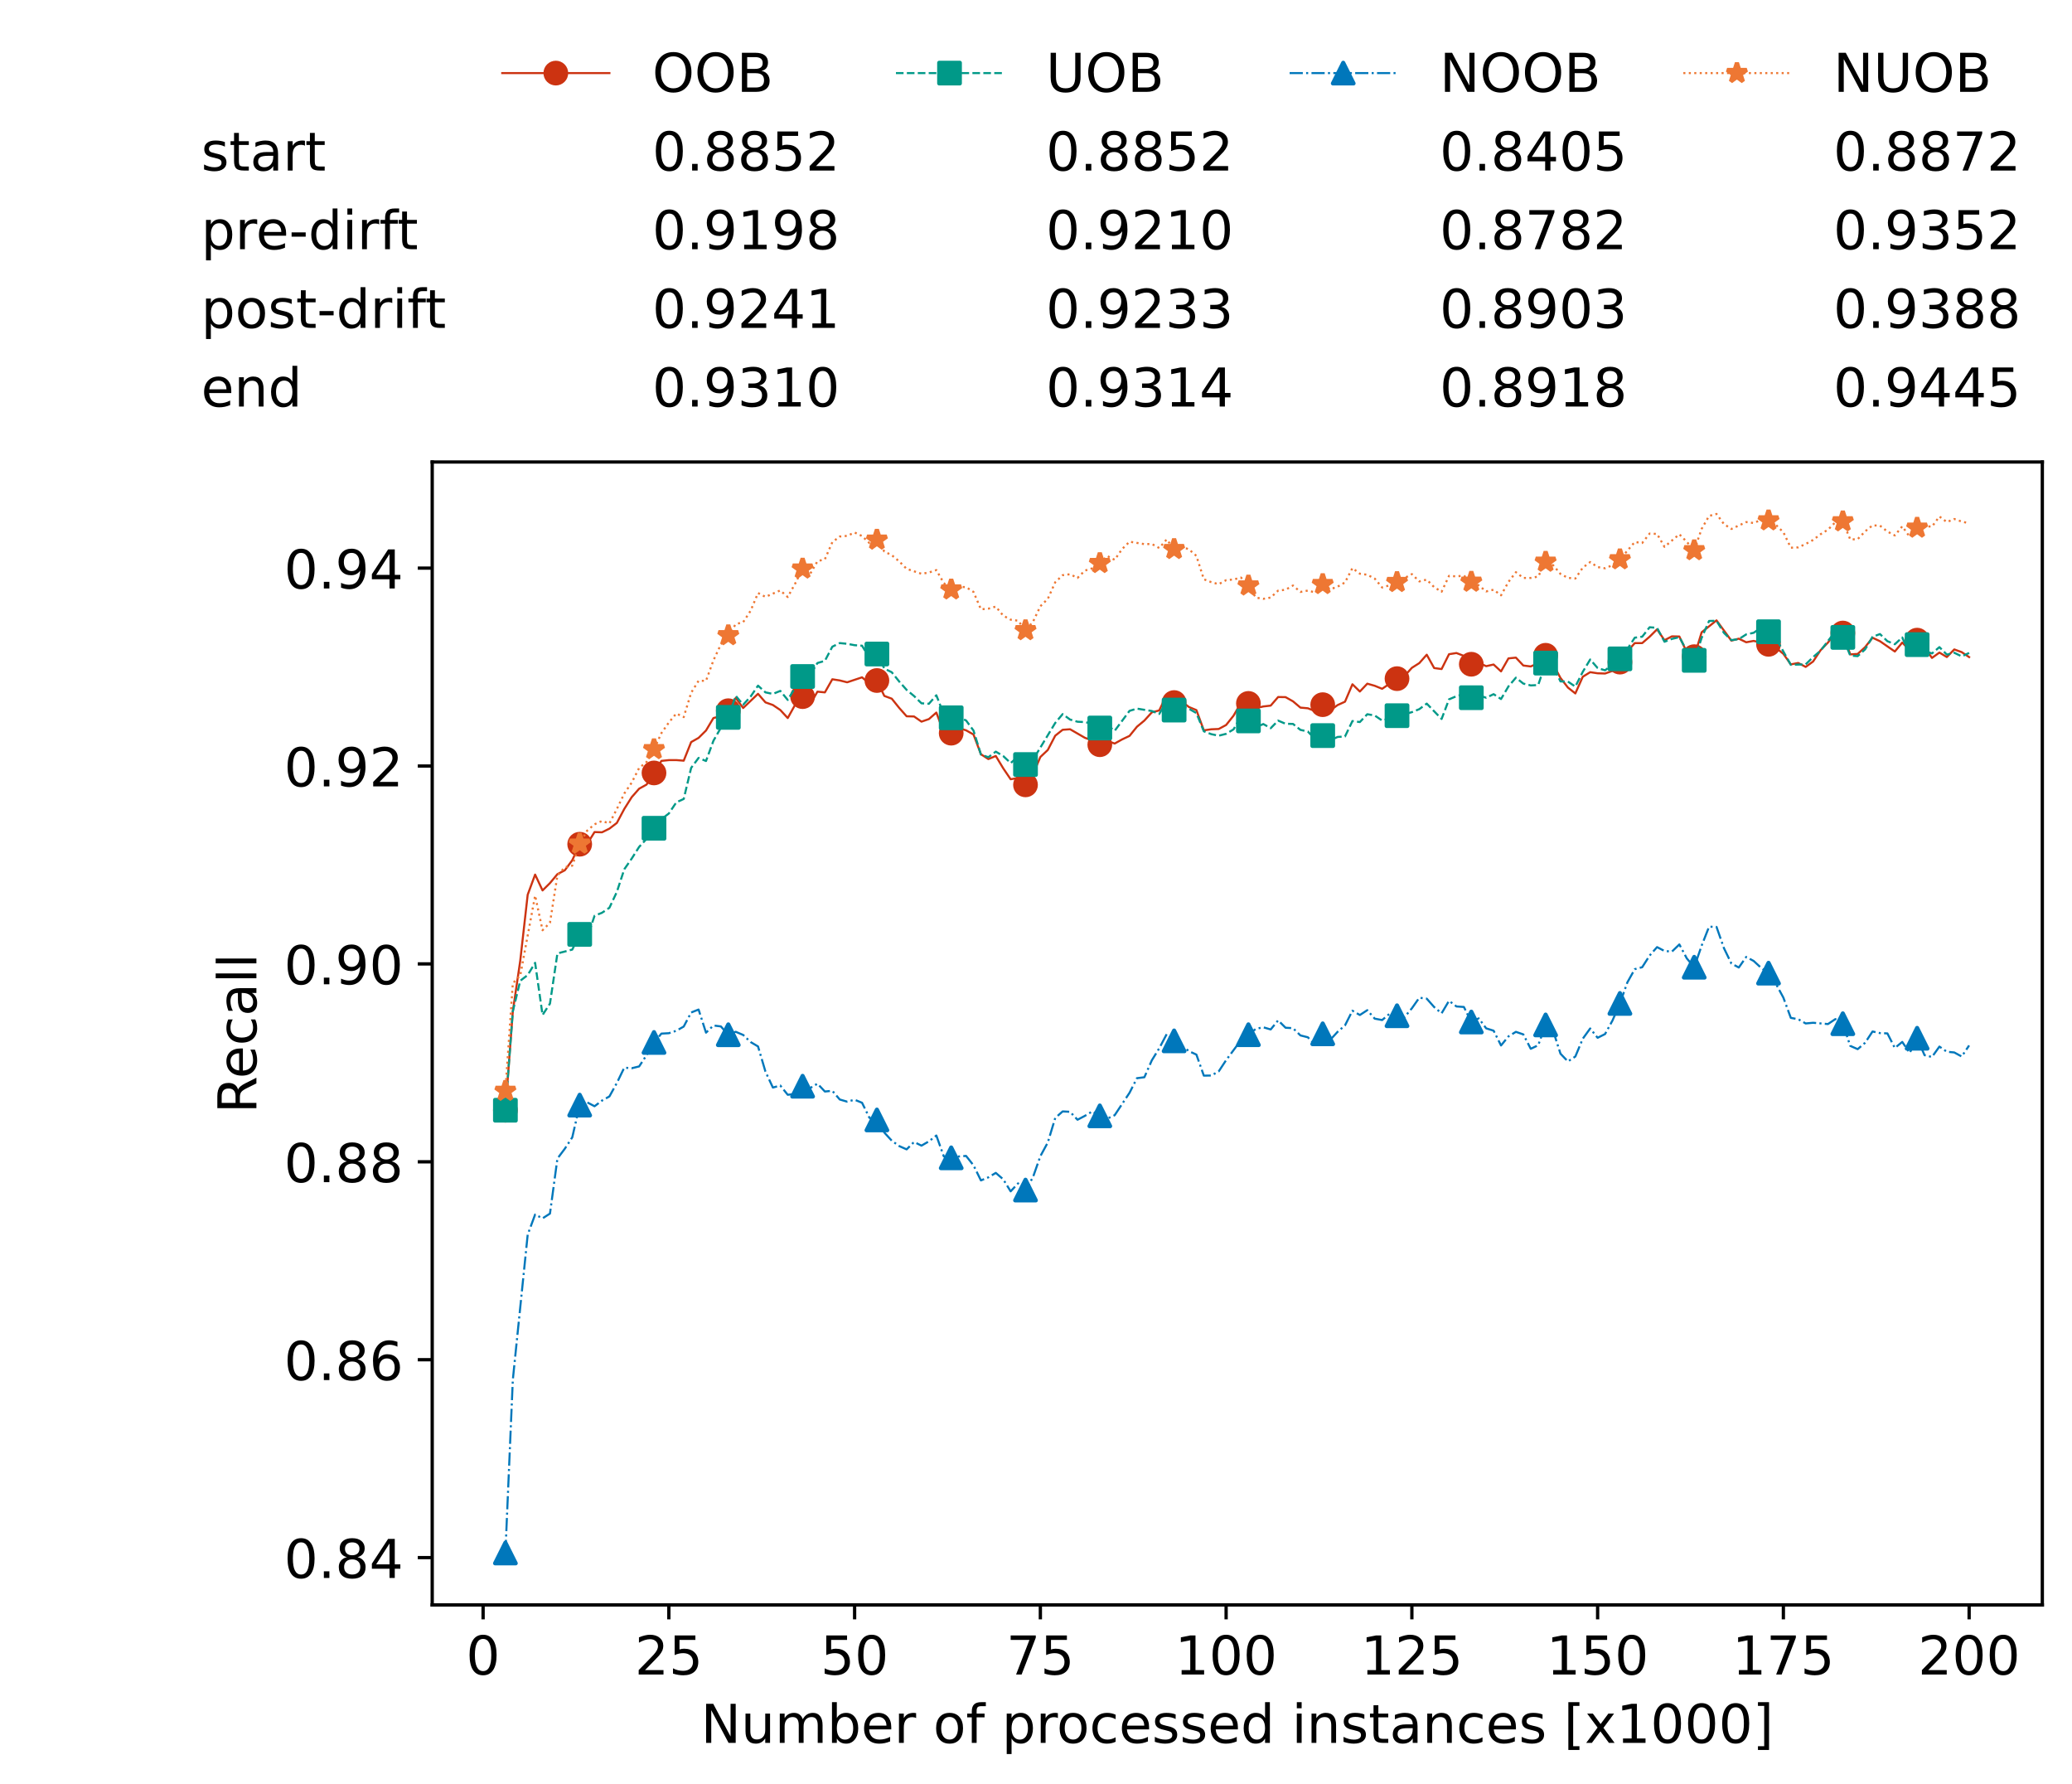 <?xml version="1.0" encoding="utf-8" standalone="no"?>
<!DOCTYPE svg PUBLIC "-//W3C//DTD SVG 1.1//EN"
  "http://www.w3.org/Graphics/SVG/1.1/DTD/svg11.dtd">
<!-- Created with matplotlib (https://matplotlib.org/) -->
<svg height="432.615pt" version="1.1" viewBox="0 0 502.65 432.615" width="502.65pt" xmlns="http://www.w3.org/2000/svg" xmlns:xlink="http://www.w3.org/1999/xlink">
 <defs>
  <style type="text/css">*{stroke-linecap:butt;stroke-linejoin:round;}</style>
 </defs>
 <g id="figure_1">
  <g id="patch_1">
   <path d="M 0 432.615 
L 502.65 432.615 
L 502.65 0 
L 0 0 
z
" style="fill:#ffffff;"/>
  </g>
  <g id="axes_1">
   <g id="patch_2">
    <path d="M 104.85 389.252 
L 495.45 389.252 
L 495.45 112.052 
L 104.85 112.052 
z
" style="fill:#ffffff;"/>
   </g>
   <g id="matplotlib.axis_1">
    <g id="xtick_1">
     <g id="line2d_1">
      <defs>
       <path d="M 0 0 
L 0 3.5 
" id="me3db7a0f13" style="stroke:#000000;stroke-width:0.8;"/>
      </defs>
      <g>
       <use style="stroke:#000000;stroke-width:0.8;" x="117.197" xlink:href="#me3db7a0f13" y="389.252"/>
      </g>
     </g>
     <g id="text_1">
      <!-- 0 -->
      <g transform="translate(113.061 406.13)scale(0.13 -0.13)">
       <defs>
        <path d="M 31.781 66.406 
Q 24.172 66.406 20.328 58.906 
Q 16.5 51.422 16.5 36.375 
Q 16.5 21.391 20.328 13.891 
Q 24.172 6.391 31.781 6.391 
Q 39.453 6.391 43.281 13.891 
Q 47.125 21.391 47.125 36.375 
Q 47.125 51.422 43.281 58.906 
Q 39.453 66.406 31.781 66.406 
z
M 31.781 74.219 
Q 44.047 74.219 50.516 64.516 
Q 56.984 54.828 56.984 36.375 
Q 56.984 17.969 50.516 8.266 
Q 44.047 -1.422 31.781 -1.422 
Q 19.531 -1.422 13.062 8.266 
Q 6.594 17.969 6.594 36.375 
Q 6.594 54.828 13.062 64.516 
Q 19.531 74.219 31.781 74.219 
z
" id="DejaVuSans-48"/>
       </defs>
       <use xlink:href="#DejaVuSans-48"/>
      </g>
     </g>
    </g>
    <g id="xtick_2">
     <g id="line2d_2">
      <g>
       <use style="stroke:#000000;stroke-width:0.8;" x="162.259" xlink:href="#me3db7a0f13" y="389.252"/>
      </g>
     </g>
     <g id="text_2">
      <!-- 25 -->
      <g transform="translate(153.988 406.13)scale(0.13 -0.13)">
       <defs>
        <path d="M 19.188 8.297 
L 53.609 8.297 
L 53.609 0 
L 7.328 0 
L 7.328 8.297 
Q 12.938 14.109 22.625 23.891 
Q 32.328 33.688 34.812 36.531 
Q 39.547 41.844 41.422 45.531 
Q 43.312 49.219 43.312 52.781 
Q 43.312 58.594 39.234 62.25 
Q 35.156 65.922 28.609 65.922 
Q 23.969 65.922 18.812 64.312 
Q 13.672 62.703 7.812 59.422 
L 7.812 69.391 
Q 13.766 71.781 18.938 73 
Q 24.125 74.219 28.422 74.219 
Q 39.75 74.219 46.484 68.547 
Q 53.219 62.891 53.219 53.422 
Q 53.219 48.922 51.531 44.891 
Q 49.859 40.875 45.406 35.406 
Q 44.188 33.984 37.641 27.219 
Q 31.109 20.453 19.188 8.297 
z
" id="DejaVuSans-50"/>
        <path d="M 10.797 72.906 
L 49.516 72.906 
L 49.516 64.594 
L 19.828 64.594 
L 19.828 46.734 
Q 21.969 47.469 24.109 47.828 
Q 26.266 48.188 28.422 48.188 
Q 40.625 48.188 47.75 41.5 
Q 54.891 34.812 54.891 23.391 
Q 54.891 11.625 47.562 5.094 
Q 40.234 -1.422 26.906 -1.422 
Q 22.312 -1.422 17.547 -0.641 
Q 12.797 0.141 7.719 1.703 
L 7.719 11.625 
Q 12.109 9.234 16.797 8.062 
Q 21.484 6.891 26.703 6.891 
Q 35.156 6.891 40.078 11.328 
Q 45.016 15.766 45.016 23.391 
Q 45.016 31 40.078 35.438 
Q 35.156 39.891 26.703 39.891 
Q 22.75 39.891 18.812 39.016 
Q 14.891 38.141 10.797 36.281 
z
" id="DejaVuSans-53"/>
       </defs>
       <use xlink:href="#DejaVuSans-50"/>
       <use x="63.623" xlink:href="#DejaVuSans-53"/>
      </g>
     </g>
    </g>
    <g id="xtick_3">
     <g id="line2d_3">
      <g>
       <use style="stroke:#000000;stroke-width:0.8;" x="207.322" xlink:href="#me3db7a0f13" y="389.252"/>
      </g>
     </g>
     <g id="text_3">
      <!-- 50 -->
      <g transform="translate(199.05 406.13)scale(0.13 -0.13)">
       <use xlink:href="#DejaVuSans-53"/>
       <use x="63.623" xlink:href="#DejaVuSans-48"/>
      </g>
     </g>
    </g>
    <g id="xtick_4">
     <g id="line2d_4">
      <g>
       <use style="stroke:#000000;stroke-width:0.8;" x="252.384" xlink:href="#me3db7a0f13" y="389.252"/>
      </g>
     </g>
     <g id="text_4">
      <!-- 75 -->
      <g transform="translate(244.113 406.13)scale(0.13 -0.13)">
       <defs>
        <path d="M 8.203 72.906 
L 55.078 72.906 
L 55.078 68.703 
L 28.609 0 
L 18.312 0 
L 43.219 64.594 
L 8.203 64.594 
z
" id="DejaVuSans-55"/>
       </defs>
       <use xlink:href="#DejaVuSans-55"/>
       <use x="63.623" xlink:href="#DejaVuSans-53"/>
      </g>
     </g>
    </g>
    <g id="xtick_5">
     <g id="line2d_5">
      <g>
       <use style="stroke:#000000;stroke-width:0.8;" x="297.446" xlink:href="#me3db7a0f13" y="389.252"/>
      </g>
     </g>
     <g id="text_5">
      <!-- 100 -->
      <g transform="translate(285.039 406.13)scale(0.13 -0.13)">
       <defs>
        <path d="M 12.406 8.297 
L 28.516 8.297 
L 28.516 63.922 
L 10.984 60.406 
L 10.984 69.391 
L 28.422 72.906 
L 38.281 72.906 
L 38.281 8.297 
L 54.391 8.297 
L 54.391 0 
L 12.406 0 
z
" id="DejaVuSans-49"/>
       </defs>
       <use xlink:href="#DejaVuSans-49"/>
       <use x="63.623" xlink:href="#DejaVuSans-48"/>
       <use x="127.246" xlink:href="#DejaVuSans-48"/>
      </g>
     </g>
    </g>
    <g id="xtick_6">
     <g id="line2d_6">
      <g>
       <use style="stroke:#000000;stroke-width:0.8;" x="342.509" xlink:href="#me3db7a0f13" y="389.252"/>
      </g>
     </g>
     <g id="text_6">
      <!-- 125 -->
      <g transform="translate(330.102 406.13)scale(0.13 -0.13)">
       <use xlink:href="#DejaVuSans-49"/>
       <use x="63.623" xlink:href="#DejaVuSans-50"/>
       <use x="127.246" xlink:href="#DejaVuSans-53"/>
      </g>
     </g>
    </g>
    <g id="xtick_7">
     <g id="line2d_7">
      <g>
       <use style="stroke:#000000;stroke-width:0.8;" x="387.571" xlink:href="#me3db7a0f13" y="389.252"/>
      </g>
     </g>
     <g id="text_7">
      <!-- 150 -->
      <g transform="translate(375.164 406.13)scale(0.13 -0.13)">
       <use xlink:href="#DejaVuSans-49"/>
       <use x="63.623" xlink:href="#DejaVuSans-53"/>
       <use x="127.246" xlink:href="#DejaVuSans-48"/>
      </g>
     </g>
    </g>
    <g id="xtick_8">
     <g id="line2d_8">
      <g>
       <use style="stroke:#000000;stroke-width:0.8;" x="432.633" xlink:href="#me3db7a0f13" y="389.252"/>
      </g>
     </g>
     <g id="text_8">
      <!-- 175 -->
      <g transform="translate(420.226 406.13)scale(0.13 -0.13)">
       <use xlink:href="#DejaVuSans-49"/>
       <use x="63.623" xlink:href="#DejaVuSans-55"/>
       <use x="127.246" xlink:href="#DejaVuSans-53"/>
      </g>
     </g>
    </g>
    <g id="xtick_9">
     <g id="line2d_9">
      <g>
       <use style="stroke:#000000;stroke-width:0.8;" x="477.695" xlink:href="#me3db7a0f13" y="389.252"/>
      </g>
     </g>
     <g id="text_9">
      <!-- 200 -->
      <g transform="translate(465.289 406.13)scale(0.13 -0.13)">
       <use xlink:href="#DejaVuSans-50"/>
       <use x="63.623" xlink:href="#DejaVuSans-48"/>
       <use x="127.246" xlink:href="#DejaVuSans-48"/>
      </g>
     </g>
    </g>
    <g id="text_10">
     <!-- Number of processed instances [x1000] -->
     <g transform="translate(170.025 422.711)scale(0.13 -0.13)">
      <defs>
       <path d="M 9.812 72.906 
L 23.094 72.906 
L 55.422 11.922 
L 55.422 72.906 
L 64.984 72.906 
L 64.984 0 
L 51.703 0 
L 19.391 60.984 
L 19.391 0 
L 9.812 0 
z
" id="DejaVuSans-78"/>
       <path d="M 8.5 21.578 
L 8.5 54.688 
L 17.484 54.688 
L 17.484 21.922 
Q 17.484 14.156 20.5 10.266 
Q 23.531 6.391 29.594 6.391 
Q 36.859 6.391 41.078 11.031 
Q 45.312 15.672 45.312 23.688 
L 45.312 54.688 
L 54.297 54.688 
L 54.297 0 
L 45.312 0 
L 45.312 8.406 
Q 42.047 3.422 37.719 1 
Q 33.406 -1.422 27.688 -1.422 
Q 18.266 -1.422 13.375 4.438 
Q 8.5 10.297 8.5 21.578 
z
M 31.109 56 
z
" id="DejaVuSans-117"/>
       <path d="M 52 44.188 
Q 55.375 50.25 60.062 53.125 
Q 64.75 56 71.094 56 
Q 79.641 56 84.281 50.016 
Q 88.922 44.047 88.922 33.016 
L 88.922 0 
L 79.891 0 
L 79.891 32.719 
Q 79.891 40.578 77.094 44.375 
Q 74.312 48.188 68.609 48.188 
Q 61.625 48.188 57.562 43.547 
Q 53.516 38.922 53.516 30.906 
L 53.516 0 
L 44.484 0 
L 44.484 32.719 
Q 44.484 40.625 41.703 44.406 
Q 38.922 48.188 33.109 48.188 
Q 26.219 48.188 22.156 43.531 
Q 18.109 38.875 18.109 30.906 
L 18.109 0 
L 9.078 0 
L 9.078 54.688 
L 18.109 54.688 
L 18.109 46.188 
Q 21.188 51.219 25.484 53.609 
Q 29.781 56 35.688 56 
Q 41.656 56 45.828 52.969 
Q 50 49.953 52 44.188 
z
" id="DejaVuSans-109"/>
       <path d="M 48.688 27.297 
Q 48.688 37.203 44.609 42.844 
Q 40.531 48.484 33.406 48.484 
Q 26.266 48.484 22.188 42.844 
Q 18.109 37.203 18.109 27.297 
Q 18.109 17.391 22.188 11.75 
Q 26.266 6.109 33.406 6.109 
Q 40.531 6.109 44.609 11.75 
Q 48.688 17.391 48.688 27.297 
z
M 18.109 46.391 
Q 20.953 51.266 25.266 53.625 
Q 29.594 56 35.594 56 
Q 45.562 56 51.781 48.094 
Q 58.016 40.188 58.016 27.297 
Q 58.016 14.406 51.781 6.484 
Q 45.562 -1.422 35.594 -1.422 
Q 29.594 -1.422 25.266 0.953 
Q 20.953 3.328 18.109 8.203 
L 18.109 0 
L 9.078 0 
L 9.078 75.984 
L 18.109 75.984 
z
" id="DejaVuSans-98"/>
       <path d="M 56.203 29.594 
L 56.203 25.203 
L 14.891 25.203 
Q 15.484 15.922 20.484 11.062 
Q 25.484 6.203 34.422 6.203 
Q 39.594 6.203 44.453 7.469 
Q 49.312 8.734 54.109 11.281 
L 54.109 2.781 
Q 49.266 0.734 44.188 -0.344 
Q 39.109 -1.422 33.891 -1.422 
Q 20.797 -1.422 13.156 6.188 
Q 5.516 13.812 5.516 26.812 
Q 5.516 40.234 12.766 48.109 
Q 20.016 56 32.328 56 
Q 43.359 56 49.781 48.891 
Q 56.203 41.797 56.203 29.594 
z
M 47.219 32.234 
Q 47.125 39.594 43.094 43.984 
Q 39.062 48.391 32.422 48.391 
Q 24.906 48.391 20.391 44.141 
Q 15.875 39.891 15.188 32.172 
z
" id="DejaVuSans-101"/>
       <path d="M 41.109 46.297 
Q 39.594 47.172 37.812 47.578 
Q 36.031 48 33.891 48 
Q 26.266 48 22.188 43.047 
Q 18.109 38.094 18.109 28.812 
L 18.109 0 
L 9.078 0 
L 9.078 54.688 
L 18.109 54.688 
L 18.109 46.188 
Q 20.953 51.172 25.484 53.578 
Q 30.031 56 36.531 56 
Q 37.453 56 38.578 55.875 
Q 39.703 55.766 41.062 55.516 
z
" id="DejaVuSans-114"/>
       <path id="DejaVuSans-32"/>
       <path d="M 30.609 48.391 
Q 23.391 48.391 19.188 42.75 
Q 14.984 37.109 14.984 27.297 
Q 14.984 17.484 19.156 11.844 
Q 23.344 6.203 30.609 6.203 
Q 37.797 6.203 41.984 11.859 
Q 46.188 17.531 46.188 27.297 
Q 46.188 37.016 41.984 42.703 
Q 37.797 48.391 30.609 48.391 
z
M 30.609 56 
Q 42.328 56 49.016 48.375 
Q 55.719 40.766 55.719 27.297 
Q 55.719 13.875 49.016 6.219 
Q 42.328 -1.422 30.609 -1.422 
Q 18.844 -1.422 12.172 6.219 
Q 5.516 13.875 5.516 27.297 
Q 5.516 40.766 12.172 48.375 
Q 18.844 56 30.609 56 
z
" id="DejaVuSans-111"/>
       <path d="M 37.109 75.984 
L 37.109 68.5 
L 28.516 68.5 
Q 23.688 68.5 21.797 66.547 
Q 19.922 64.594 19.922 59.516 
L 19.922 54.688 
L 34.719 54.688 
L 34.719 47.703 
L 19.922 47.703 
L 19.922 0 
L 10.891 0 
L 10.891 47.703 
L 2.297 47.703 
L 2.297 54.688 
L 10.891 54.688 
L 10.891 58.5 
Q 10.891 67.625 15.141 71.797 
Q 19.391 75.984 28.609 75.984 
z
" id="DejaVuSans-102"/>
       <path d="M 18.109 8.203 
L 18.109 -20.797 
L 9.078 -20.797 
L 9.078 54.688 
L 18.109 54.688 
L 18.109 46.391 
Q 20.953 51.266 25.266 53.625 
Q 29.594 56 35.594 56 
Q 45.562 56 51.781 48.094 
Q 58.016 40.188 58.016 27.297 
Q 58.016 14.406 51.781 6.484 
Q 45.562 -1.422 35.594 -1.422 
Q 29.594 -1.422 25.266 0.953 
Q 20.953 3.328 18.109 8.203 
z
M 48.688 27.297 
Q 48.688 37.203 44.609 42.844 
Q 40.531 48.484 33.406 48.484 
Q 26.266 48.484 22.188 42.844 
Q 18.109 37.203 18.109 27.297 
Q 18.109 17.391 22.188 11.75 
Q 26.266 6.109 33.406 6.109 
Q 40.531 6.109 44.609 11.75 
Q 48.688 17.391 48.688 27.297 
z
" id="DejaVuSans-112"/>
       <path d="M 48.781 52.594 
L 48.781 44.188 
Q 44.969 46.297 41.141 47.344 
Q 37.312 48.391 33.406 48.391 
Q 24.656 48.391 19.812 42.844 
Q 14.984 37.312 14.984 27.297 
Q 14.984 17.281 19.812 11.734 
Q 24.656 6.203 33.406 6.203 
Q 37.312 6.203 41.141 7.25 
Q 44.969 8.297 48.781 10.406 
L 48.781 2.094 
Q 45.016 0.344 40.984 -0.531 
Q 36.969 -1.422 32.422 -1.422 
Q 20.062 -1.422 12.781 6.344 
Q 5.516 14.109 5.516 27.297 
Q 5.516 40.672 12.859 48.328 
Q 20.219 56 33.016 56 
Q 37.156 56 41.109 55.141 
Q 45.062 54.297 48.781 52.594 
z
" id="DejaVuSans-99"/>
       <path d="M 44.281 53.078 
L 44.281 44.578 
Q 40.484 46.531 36.375 47.5 
Q 32.281 48.484 27.875 48.484 
Q 21.188 48.484 17.844 46.438 
Q 14.5 44.391 14.5 40.281 
Q 14.5 37.156 16.891 35.375 
Q 19.281 33.594 26.516 31.984 
L 29.594 31.297 
Q 39.156 29.25 43.188 25.516 
Q 47.219 21.781 47.219 15.094 
Q 47.219 7.469 41.188 3.016 
Q 35.156 -1.422 24.609 -1.422 
Q 20.219 -1.422 15.453 -0.562 
Q 10.688 0.297 5.422 2 
L 5.422 11.281 
Q 10.406 8.688 15.234 7.391 
Q 20.062 6.109 24.812 6.109 
Q 31.156 6.109 34.562 8.281 
Q 37.984 10.453 37.984 14.406 
Q 37.984 18.062 35.516 20.016 
Q 33.062 21.969 24.703 23.781 
L 21.578 24.516 
Q 13.234 26.266 9.516 29.906 
Q 5.812 33.547 5.812 39.891 
Q 5.812 47.609 11.281 51.797 
Q 16.75 56 26.812 56 
Q 31.781 56 36.172 55.266 
Q 40.578 54.547 44.281 53.078 
z
" id="DejaVuSans-115"/>
       <path d="M 45.406 46.391 
L 45.406 75.984 
L 54.391 75.984 
L 54.391 0 
L 45.406 0 
L 45.406 8.203 
Q 42.578 3.328 38.25 0.953 
Q 33.938 -1.422 27.875 -1.422 
Q 17.969 -1.422 11.734 6.484 
Q 5.516 14.406 5.516 27.297 
Q 5.516 40.188 11.734 48.094 
Q 17.969 56 27.875 56 
Q 33.938 56 38.25 53.625 
Q 42.578 51.266 45.406 46.391 
z
M 14.797 27.297 
Q 14.797 17.391 18.875 11.75 
Q 22.953 6.109 30.078 6.109 
Q 37.203 6.109 41.297 11.75 
Q 45.406 17.391 45.406 27.297 
Q 45.406 37.203 41.297 42.844 
Q 37.203 48.484 30.078 48.484 
Q 22.953 48.484 18.875 42.844 
Q 14.797 37.203 14.797 27.297 
z
" id="DejaVuSans-100"/>
       <path d="M 9.422 54.688 
L 18.406 54.688 
L 18.406 0 
L 9.422 0 
z
M 9.422 75.984 
L 18.406 75.984 
L 18.406 64.594 
L 9.422 64.594 
z
" id="DejaVuSans-105"/>
       <path d="M 54.891 33.016 
L 54.891 0 
L 45.906 0 
L 45.906 32.719 
Q 45.906 40.484 42.875 44.328 
Q 39.844 48.188 33.797 48.188 
Q 26.516 48.188 22.312 43.547 
Q 18.109 38.922 18.109 30.906 
L 18.109 0 
L 9.078 0 
L 9.078 54.688 
L 18.109 54.688 
L 18.109 46.188 
Q 21.344 51.125 25.703 53.562 
Q 30.078 56 35.797 56 
Q 45.219 56 50.047 50.172 
Q 54.891 44.344 54.891 33.016 
z
" id="DejaVuSans-110"/>
       <path d="M 18.312 70.219 
L 18.312 54.688 
L 36.812 54.688 
L 36.812 47.703 
L 18.312 47.703 
L 18.312 18.016 
Q 18.312 11.328 20.141 9.422 
Q 21.969 7.516 27.594 7.516 
L 36.812 7.516 
L 36.812 0 
L 27.594 0 
Q 17.188 0 13.234 3.875 
Q 9.281 7.766 9.281 18.016 
L 9.281 47.703 
L 2.688 47.703 
L 2.688 54.688 
L 9.281 54.688 
L 9.281 70.219 
z
" id="DejaVuSans-116"/>
       <path d="M 34.281 27.484 
Q 23.391 27.484 19.188 25 
Q 14.984 22.516 14.984 16.5 
Q 14.984 11.719 18.141 8.906 
Q 21.297 6.109 26.703 6.109 
Q 34.188 6.109 38.703 11.406 
Q 43.219 16.703 43.219 25.484 
L 43.219 27.484 
z
M 52.203 31.203 
L 52.203 0 
L 43.219 0 
L 43.219 8.297 
Q 40.141 3.328 35.547 0.953 
Q 30.953 -1.422 24.312 -1.422 
Q 15.922 -1.422 10.953 3.297 
Q 6 8.016 6 15.922 
Q 6 25.141 12.172 29.828 
Q 18.359 34.516 30.609 34.516 
L 43.219 34.516 
L 43.219 35.406 
Q 43.219 41.609 39.141 45 
Q 35.062 48.391 27.688 48.391 
Q 23 48.391 18.547 47.266 
Q 14.109 46.141 10.016 43.891 
L 10.016 52.203 
Q 14.938 54.109 19.578 55.047 
Q 24.219 56 28.609 56 
Q 40.484 56 46.344 49.844 
Q 52.203 43.703 52.203 31.203 
z
" id="DejaVuSans-97"/>
       <path d="M 8.594 75.984 
L 29.297 75.984 
L 29.297 69 
L 17.578 69 
L 17.578 -6.203 
L 29.297 -6.203 
L 29.297 -13.188 
L 8.594 -13.188 
z
" id="DejaVuSans-91"/>
       <path d="M 54.891 54.688 
L 35.109 28.078 
L 55.906 0 
L 45.312 0 
L 29.391 21.484 
L 13.484 0 
L 2.875 0 
L 24.125 28.609 
L 4.688 54.688 
L 15.281 54.688 
L 29.781 35.203 
L 44.281 54.688 
z
" id="DejaVuSans-120"/>
       <path d="M 30.422 75.984 
L 30.422 -13.188 
L 9.719 -13.188 
L 9.719 -6.203 
L 21.391 -6.203 
L 21.391 69 
L 9.719 69 
L 9.719 75.984 
z
" id="DejaVuSans-93"/>
      </defs>
      <use xlink:href="#DejaVuSans-78"/>
      <use x="74.805" xlink:href="#DejaVuSans-117"/>
      <use x="138.184" xlink:href="#DejaVuSans-109"/>
      <use x="235.596" xlink:href="#DejaVuSans-98"/>
      <use x="299.072" xlink:href="#DejaVuSans-101"/>
      <use x="360.596" xlink:href="#DejaVuSans-114"/>
      <use x="401.709" xlink:href="#DejaVuSans-32"/>
      <use x="433.496" xlink:href="#DejaVuSans-111"/>
      <use x="494.678" xlink:href="#DejaVuSans-102"/>
      <use x="529.883" xlink:href="#DejaVuSans-32"/>
      <use x="561.67" xlink:href="#DejaVuSans-112"/>
      <use x="625.146" xlink:href="#DejaVuSans-114"/>
      <use x="664.01" xlink:href="#DejaVuSans-111"/>
      <use x="725.191" xlink:href="#DejaVuSans-99"/>
      <use x="780.172" xlink:href="#DejaVuSans-101"/>
      <use x="841.695" xlink:href="#DejaVuSans-115"/>
      <use x="893.795" xlink:href="#DejaVuSans-115"/>
      <use x="945.895" xlink:href="#DejaVuSans-101"/>
      <use x="1007.418" xlink:href="#DejaVuSans-100"/>
      <use x="1070.895" xlink:href="#DejaVuSans-32"/>
      <use x="1102.682" xlink:href="#DejaVuSans-105"/>
      <use x="1130.465" xlink:href="#DejaVuSans-110"/>
      <use x="1193.844" xlink:href="#DejaVuSans-115"/>
      <use x="1245.943" xlink:href="#DejaVuSans-116"/>
      <use x="1285.152" xlink:href="#DejaVuSans-97"/>
      <use x="1346.432" xlink:href="#DejaVuSans-110"/>
      <use x="1409.811" xlink:href="#DejaVuSans-99"/>
      <use x="1464.791" xlink:href="#DejaVuSans-101"/>
      <use x="1526.314" xlink:href="#DejaVuSans-115"/>
      <use x="1578.414" xlink:href="#DejaVuSans-32"/>
      <use x="1610.201" xlink:href="#DejaVuSans-91"/>
      <use x="1649.215" xlink:href="#DejaVuSans-120"/>
      <use x="1708.395" xlink:href="#DejaVuSans-49"/>
      <use x="1772.018" xlink:href="#DejaVuSans-48"/>
      <use x="1835.641" xlink:href="#DejaVuSans-48"/>
      <use x="1899.264" xlink:href="#DejaVuSans-48"/>
      <use x="1962.887" xlink:href="#DejaVuSans-93"/>
     </g>
    </g>
   </g>
   <g id="matplotlib.axis_2">
    <g id="ytick_1">
     <g id="line2d_10">
      <defs>
       <path d="M 0 0 
L -3.5 0 
" id="m49ce52e6a7" style="stroke:#000000;stroke-width:0.8;"/>
      </defs>
      <g>
       <use style="stroke:#000000;stroke-width:0.8;" x="104.85" xlink:href="#m49ce52e6a7" y="377.772"/>
      </g>
     </g>
     <g id="text_11">
      <!-- 0.84 -->
      <g transform="translate(68.905 382.711)scale(0.13 -0.13)">
       <defs>
        <path d="M 10.688 12.406 
L 21 12.406 
L 21 0 
L 10.688 0 
z
" id="DejaVuSans-46"/>
        <path d="M 31.781 34.625 
Q 24.75 34.625 20.719 30.859 
Q 16.703 27.094 16.703 20.516 
Q 16.703 13.922 20.719 10.156 
Q 24.75 6.391 31.781 6.391 
Q 38.812 6.391 42.859 10.172 
Q 46.922 13.969 46.922 20.516 
Q 46.922 27.094 42.891 30.859 
Q 38.875 34.625 31.781 34.625 
z
M 21.922 38.812 
Q 15.578 40.375 12.031 44.719 
Q 8.5 49.078 8.5 55.328 
Q 8.5 64.062 14.719 69.141 
Q 20.953 74.219 31.781 74.219 
Q 42.672 74.219 48.875 69.141 
Q 55.078 64.062 55.078 55.328 
Q 55.078 49.078 51.531 44.719 
Q 48 40.375 41.703 38.812 
Q 48.828 37.156 52.797 32.312 
Q 56.781 27.484 56.781 20.516 
Q 56.781 9.906 50.312 4.234 
Q 43.844 -1.422 31.781 -1.422 
Q 19.734 -1.422 13.25 4.234 
Q 6.781 9.906 6.781 20.516 
Q 6.781 27.484 10.781 32.312 
Q 14.797 37.156 21.922 38.812 
z
M 18.312 54.391 
Q 18.312 48.734 21.844 45.562 
Q 25.391 42.391 31.781 42.391 
Q 38.141 42.391 41.719 45.562 
Q 45.312 48.734 45.312 54.391 
Q 45.312 60.062 41.719 63.234 
Q 38.141 66.406 31.781 66.406 
Q 25.391 66.406 21.844 63.234 
Q 18.312 60.062 18.312 54.391 
z
" id="DejaVuSans-56"/>
        <path d="M 37.797 64.312 
L 12.891 25.391 
L 37.797 25.391 
z
M 35.203 72.906 
L 47.609 72.906 
L 47.609 25.391 
L 58.016 25.391 
L 58.016 17.188 
L 47.609 17.188 
L 47.609 0 
L 37.797 0 
L 37.797 17.188 
L 4.891 17.188 
L 4.891 26.703 
z
" id="DejaVuSans-52"/>
       </defs>
       <use xlink:href="#DejaVuSans-48"/>
       <use x="63.623" xlink:href="#DejaVuSans-46"/>
       <use x="95.41" xlink:href="#DejaVuSans-56"/>
       <use x="159.033" xlink:href="#DejaVuSans-52"/>
      </g>
     </g>
    </g>
    <g id="ytick_2">
     <g id="line2d_11">
      <g>
       <use style="stroke:#000000;stroke-width:0.8;" x="104.85" xlink:href="#m49ce52e6a7" y="329.776"/>
      </g>
     </g>
     <g id="text_12">
      <!-- 0.86 -->
      <g transform="translate(68.905 334.715)scale(0.13 -0.13)">
       <defs>
        <path d="M 33.016 40.375 
Q 26.375 40.375 22.484 35.828 
Q 18.609 31.297 18.609 23.391 
Q 18.609 15.531 22.484 10.953 
Q 26.375 6.391 33.016 6.391 
Q 39.656 6.391 43.531 10.953 
Q 47.406 15.531 47.406 23.391 
Q 47.406 31.297 43.531 35.828 
Q 39.656 40.375 33.016 40.375 
z
M 52.594 71.297 
L 52.594 62.312 
Q 48.875 64.062 45.094 64.984 
Q 41.312 65.922 37.594 65.922 
Q 27.828 65.922 22.672 59.328 
Q 17.531 52.734 16.797 39.406 
Q 19.672 43.656 24.016 45.922 
Q 28.375 48.188 33.594 48.188 
Q 44.578 48.188 50.953 41.516 
Q 57.328 34.859 57.328 23.391 
Q 57.328 12.156 50.688 5.359 
Q 44.047 -1.422 33.016 -1.422 
Q 20.359 -1.422 13.672 8.266 
Q 6.984 17.969 6.984 36.375 
Q 6.984 53.656 15.188 63.938 
Q 23.391 74.219 37.203 74.219 
Q 40.922 74.219 44.703 73.484 
Q 48.484 72.75 52.594 71.297 
z
" id="DejaVuSans-54"/>
       </defs>
       <use xlink:href="#DejaVuSans-48"/>
       <use x="63.623" xlink:href="#DejaVuSans-46"/>
       <use x="95.41" xlink:href="#DejaVuSans-56"/>
       <use x="159.033" xlink:href="#DejaVuSans-54"/>
      </g>
     </g>
    </g>
    <g id="ytick_3">
     <g id="line2d_12">
      <g>
       <use style="stroke:#000000;stroke-width:0.8;" x="104.85" xlink:href="#m49ce52e6a7" y="281.779"/>
      </g>
     </g>
     <g id="text_13">
      <!-- 0.88 -->
      <g transform="translate(68.905 286.718)scale(0.13 -0.13)">
       <use xlink:href="#DejaVuSans-48"/>
       <use x="63.623" xlink:href="#DejaVuSans-46"/>
       <use x="95.41" xlink:href="#DejaVuSans-56"/>
       <use x="159.033" xlink:href="#DejaVuSans-56"/>
      </g>
     </g>
    </g>
    <g id="ytick_4">
     <g id="line2d_13">
      <g>
       <use style="stroke:#000000;stroke-width:0.8;" x="104.85" xlink:href="#m49ce52e6a7" y="233.782"/>
      </g>
     </g>
     <g id="text_14">
      <!-- 0.90 -->
      <g transform="translate(68.905 238.721)scale(0.13 -0.13)">
       <defs>
        <path d="M 10.984 1.516 
L 10.984 10.5 
Q 14.703 8.734 18.5 7.812 
Q 22.312 6.891 25.984 6.891 
Q 35.75 6.891 40.891 13.453 
Q 46.047 20.016 46.781 33.406 
Q 43.953 29.203 39.594 26.953 
Q 35.25 24.703 29.984 24.703 
Q 19.047 24.703 12.672 31.312 
Q 6.297 37.938 6.297 49.422 
Q 6.297 60.641 12.938 67.422 
Q 19.578 74.219 30.609 74.219 
Q 43.266 74.219 49.922 64.516 
Q 56.594 54.828 56.594 36.375 
Q 56.594 19.141 48.406 8.859 
Q 40.234 -1.422 26.422 -1.422 
Q 22.703 -1.422 18.891 -0.688 
Q 15.094 0.047 10.984 1.516 
z
M 30.609 32.422 
Q 37.25 32.422 41.125 36.953 
Q 45.016 41.5 45.016 49.422 
Q 45.016 57.281 41.125 61.844 
Q 37.25 66.406 30.609 66.406 
Q 23.969 66.406 20.094 61.844 
Q 16.219 57.281 16.219 49.422 
Q 16.219 41.5 20.094 36.953 
Q 23.969 32.422 30.609 32.422 
z
" id="DejaVuSans-57"/>
       </defs>
       <use xlink:href="#DejaVuSans-48"/>
       <use x="63.623" xlink:href="#DejaVuSans-46"/>
       <use x="95.41" xlink:href="#DejaVuSans-57"/>
       <use x="159.033" xlink:href="#DejaVuSans-48"/>
      </g>
     </g>
    </g>
    <g id="ytick_5">
     <g id="line2d_14">
      <g>
       <use style="stroke:#000000;stroke-width:0.8;" x="104.85" xlink:href="#m49ce52e6a7" y="185.785"/>
      </g>
     </g>
     <g id="text_15">
      <!-- 0.92 -->
      <g transform="translate(68.905 190.724)scale(0.13 -0.13)">
       <use xlink:href="#DejaVuSans-48"/>
       <use x="63.623" xlink:href="#DejaVuSans-46"/>
       <use x="95.41" xlink:href="#DejaVuSans-57"/>
       <use x="159.033" xlink:href="#DejaVuSans-50"/>
      </g>
     </g>
    </g>
    <g id="ytick_6">
     <g id="line2d_15">
      <g>
       <use style="stroke:#000000;stroke-width:0.8;" x="104.85" xlink:href="#m49ce52e6a7" y="137.788"/>
      </g>
     </g>
     <g id="text_16">
      <!-- 0.94 -->
      <g transform="translate(68.905 142.727)scale(0.13 -0.13)">
       <use xlink:href="#DejaVuSans-48"/>
       <use x="63.623" xlink:href="#DejaVuSans-46"/>
       <use x="95.41" xlink:href="#DejaVuSans-57"/>
       <use x="159.033" xlink:href="#DejaVuSans-52"/>
      </g>
     </g>
    </g>
    <g id="text_17">
     <!-- Recall -->
     <g transform="translate(62.201 270.044)rotate(-90)scale(0.13 -0.13)">
      <defs>
       <path d="M 44.391 34.188 
Q 47.562 33.109 50.562 29.594 
Q 53.562 26.078 56.594 19.922 
L 66.609 0 
L 56 0 
L 46.688 18.703 
Q 43.062 26.031 39.672 28.422 
Q 36.281 30.812 30.422 30.812 
L 19.672 30.812 
L 19.672 0 
L 9.812 0 
L 9.812 72.906 
L 32.078 72.906 
Q 44.578 72.906 50.734 67.672 
Q 56.891 62.453 56.891 51.906 
Q 56.891 45.016 53.688 40.469 
Q 50.484 35.938 44.391 34.188 
z
M 19.672 64.797 
L 19.672 38.922 
L 32.078 38.922 
Q 39.203 38.922 42.844 42.219 
Q 46.484 45.516 46.484 51.906 
Q 46.484 58.297 42.844 61.547 
Q 39.203 64.797 32.078 64.797 
z
" id="DejaVuSans-82"/>
       <path d="M 9.422 75.984 
L 18.406 75.984 
L 18.406 0 
L 9.422 0 
z
" id="DejaVuSans-108"/>
      </defs>
      <use xlink:href="#DejaVuSans-82"/>
      <use x="64.982" xlink:href="#DejaVuSans-101"/>
      <use x="126.506" xlink:href="#DejaVuSans-99"/>
      <use x="181.486" xlink:href="#DejaVuSans-97"/>
      <use x="242.766" xlink:href="#DejaVuSans-108"/>
      <use x="270.549" xlink:href="#DejaVuSans-108"/>
     </g>
    </g>
   </g>
   <g id="line2d_16"/>
   <g id="line2d_17"/>
   <g id="line2d_18"/>
   <g id="line2d_19"/>
   <g id="line2d_20"/>
   <g id="line2d_21">
    <path clip-path="url(#p5653584119)" d="M 122.605 269.266 
L 124.407 245.279 
L 126.21 232.992 
L 128.012 217.004 
L 129.815 212.118 
L 131.617 215.96 
L 133.419 214.179 
L 135.222 212.015 
L 137.024 211.068 
L 138.827 208.638 
L 140.629 204.753 
L 142.432 204.682 
L 144.234 201.8 
L 146.037 201.863 
L 147.839 200.973 
L 149.642 199.587 
L 151.444 196.199 
L 153.247 193.338 
L 155.049 191.288 
L 156.852 190.285 
L 160.457 184.539 
L 162.259 184.355 
L 164.062 184.349 
L 165.864 184.492 
L 167.667 179.98 
L 169.469 178.962 
L 171.272 177.175 
L 173.074 174.144 
L 174.877 173.707 
L 176.679 172.374 
L 178.482 169.276 
L 180.284 171.715 
L 183.889 168.274 
L 185.692 170.349 
L 187.494 170.987 
L 189.297 172.204 
L 191.099 174.153 
L 192.902 170.915 
L 194.704 168.955 
L 196.507 170.842 
L 198.309 167.75 
L 200.112 167.924 
L 201.914 164.747 
L 203.717 165.031 
L 205.519 165.479 
L 209.124 164.273 
L 210.927 165.81 
L 212.729 165.049 
L 214.532 168.788 
L 216.334 169.451 
L 218.137 171.69 
L 219.939 173.721 
L 221.742 173.769 
L 223.544 175.024 
L 225.347 174.401 
L 227.149 172.821 
L 228.952 177.655 
L 230.754 177.819 
L 232.557 176.584 
L 234.359 177.129 
L 236.162 178.137 
L 237.964 182.927 
L 239.767 184.104 
L 241.569 183.351 
L 243.372 186.34 
L 245.174 188.994 
L 246.976 188.689 
L 248.779 190.354 
L 250.581 187.813 
L 252.384 183.596 
L 254.186 181.895 
L 255.989 178.43 
L 257.791 176.997 
L 259.594 176.867 
L 263.199 178.949 
L 265.001 179.589 
L 266.804 180.617 
L 268.606 179.68 
L 270.409 180.337 
L 272.211 179.334 
L 274.014 178.481 
L 275.816 176.255 
L 277.619 174.757 
L 279.421 172.772 
L 281.224 172.302 
L 283.026 168.511 
L 284.829 170.394 
L 286.631 170.116 
L 288.434 171.476 
L 290.236 172.225 
L 292.039 177.133 
L 293.841 176.877 
L 295.644 176.805 
L 297.446 175.836 
L 299.249 173.577 
L 301.051 170.455 
L 302.854 170.601 
L 304.656 171.759 
L 306.459 171.344 
L 308.261 171.135 
L 310.064 169.049 
L 311.866 169.08 
L 313.669 170.096 
L 315.471 171.62 
L 317.274 171.78 
L 319.076 172.478 
L 320.879 170.908 
L 322.681 172.324 
L 324.484 171.007 
L 326.286 170.186 
L 328.089 165.96 
L 329.891 167.716 
L 331.694 165.814 
L 333.496 166.327 
L 335.299 167.057 
L 338.904 164.596 
L 340.706 163.973 
L 342.509 161.968 
L 344.311 160.827 
L 346.114 158.789 
L 347.916 162.024 
L 349.719 162.267 
L 351.521 158.668 
L 353.324 158.381 
L 355.126 159.074 
L 356.928 161.102 
L 358.731 160.753 
L 360.533 161.569 
L 362.336 161.168 
L 364.138 162.836 
L 365.941 159.68 
L 367.743 159.496 
L 369.546 161.411 
L 371.348 161.637 
L 373.151 160.834 
L 374.953 158.928 
L 376.756 161.073 
L 378.558 164.417 
L 380.361 166.753 
L 382.163 168.183 
L 383.966 164.137 
L 385.768 163.024 
L 387.571 163.297 
L 389.373 163.352 
L 391.176 162.715 
L 392.978 160.585 
L 394.781 157.994 
L 396.583 155.974 
L 398.386 155.974 
L 400.188 154.419 
L 401.991 152.635 
L 403.793 155.276 
L 405.596 154.336 
L 407.398 154.374 
L 409.201 158.153 
L 411.003 159.268 
L 412.806 153.346 
L 416.411 150.461 
L 420.016 155.378 
L 421.818 154.896 
L 423.621 155.771 
L 425.423 155.443 
L 429.028 156.27 
L 430.831 157.106 
L 432.633 158.583 
L 434.436 161.141 
L 436.238 160.793 
L 438.041 161.75 
L 439.843 160.438 
L 441.646 157.715 
L 443.448 155.841 
L 445.251 153.51 
L 447.053 153.533 
L 448.856 158.714 
L 450.658 158.603 
L 452.461 156.952 
L 454.263 154.672 
L 456.066 155.517 
L 459.671 158.015 
L 461.473 155.848 
L 463.276 157.706 
L 465.078 155.258 
L 466.881 157.035 
L 468.683 159.566 
L 470.485 158.269 
L 472.288 159.354 
L 474.09 157.51 
L 475.893 158.164 
L 477.695 159.368 
L 477.695 159.368 
" style="fill:none;stroke:#cc3311;stroke-linecap:square;stroke-width:0.5;"/>
    <defs>
     <path d="M 0 2.5 
C 0.663 2.5 1.299 2.237 1.768 1.768 
C 2.237 1.299 2.5 0.663 2.5 0 
C 2.5 -0.663 2.237 -1.299 1.768 -1.768 
C 1.299 -2.237 0.663 -2.5 0 -2.5 
C -0.663 -2.5 -1.299 -2.237 -1.768 -1.768 
C -2.237 -1.299 -2.5 -0.663 -2.5 0 
C -2.5 0.663 -2.237 1.299 -1.768 1.768 
C -1.299 2.237 -0.663 2.5 0 2.5 
z
" id="m3ad6b2c981" style="stroke:#cc3311;"/>
    </defs>
    <g clip-path="url(#p5653584119)">
     <use style="fill:#cc3311;stroke:#cc3311;" x="122.605" xlink:href="#m3ad6b2c981" y="269.266"/>
     <use style="fill:#cc3311;stroke:#cc3311;" x="140.629" xlink:href="#m3ad6b2c981" y="204.753"/>
     <use style="fill:#cc3311;stroke:#cc3311;" x="158.654" xlink:href="#m3ad6b2c981" y="187.464"/>
     <use style="fill:#cc3311;stroke:#cc3311;" x="176.679" xlink:href="#m3ad6b2c981" y="172.374"/>
     <use style="fill:#cc3311;stroke:#cc3311;" x="194.704" xlink:href="#m3ad6b2c981" y="168.955"/>
     <use style="fill:#cc3311;stroke:#cc3311;" x="212.729" xlink:href="#m3ad6b2c981" y="165.049"/>
     <use style="fill:#cc3311;stroke:#cc3311;" x="230.754" xlink:href="#m3ad6b2c981" y="177.819"/>
     <use style="fill:#cc3311;stroke:#cc3311;" x="248.779" xlink:href="#m3ad6b2c981" y="190.354"/>
     <use style="fill:#cc3311;stroke:#cc3311;" x="266.804" xlink:href="#m3ad6b2c981" y="180.617"/>
     <use style="fill:#cc3311;stroke:#cc3311;" x="284.829" xlink:href="#m3ad6b2c981" y="170.394"/>
     <use style="fill:#cc3311;stroke:#cc3311;" x="302.854" xlink:href="#m3ad6b2c981" y="170.601"/>
     <use style="fill:#cc3311;stroke:#cc3311;" x="320.879" xlink:href="#m3ad6b2c981" y="170.908"/>
     <use style="fill:#cc3311;stroke:#cc3311;" x="338.904" xlink:href="#m3ad6b2c981" y="164.596"/>
     <use style="fill:#cc3311;stroke:#cc3311;" x="356.928" xlink:href="#m3ad6b2c981" y="161.102"/>
     <use style="fill:#cc3311;stroke:#cc3311;" x="374.953" xlink:href="#m3ad6b2c981" y="158.928"/>
     <use style="fill:#cc3311;stroke:#cc3311;" x="392.978" xlink:href="#m3ad6b2c981" y="160.585"/>
     <use style="fill:#cc3311;stroke:#cc3311;" x="411.003" xlink:href="#m3ad6b2c981" y="159.268"/>
     <use style="fill:#cc3311;stroke:#cc3311;" x="429.028" xlink:href="#m3ad6b2c981" y="156.27"/>
     <use style="fill:#cc3311;stroke:#cc3311;" x="447.053" xlink:href="#m3ad6b2c981" y="153.533"/>
     <use style="fill:#cc3311;stroke:#cc3311;" x="465.078" xlink:href="#m3ad6b2c981" y="155.258"/>
    </g>
   </g>
   <g id="line2d_22"/>
   <g id="line2d_23"/>
   <g id="line2d_24"/>
   <g id="line2d_25"/>
   <g id="line2d_26">
    <path clip-path="url(#p5653584119)" d="M 122.605 269.266 
L 124.407 245.279 
L 126.21 237.87 
L 128.012 236.483 
L 129.815 233.518 
L 131.617 246.173 
L 133.419 243.404 
L 135.222 231.24 
L 138.827 230.308 
L 140.629 226.625 
L 142.432 227.455 
L 144.234 222.101 
L 146.037 221.377 
L 147.839 220.159 
L 149.642 216.323 
L 151.444 210.826 
L 153.247 208.234 
L 155.049 205.401 
L 156.852 203.458 
L 158.654 200.881 
L 160.457 198.681 
L 162.259 197.296 
L 164.062 194.6 
L 165.864 193.779 
L 167.667 186.241 
L 169.469 183.821 
L 171.272 184.572 
L 173.074 179.656 
L 174.877 176.512 
L 176.679 173.984 
L 178.482 168.758 
L 180.284 170.925 
L 182.087 168.95 
L 183.889 166.294 
L 185.692 167.923 
L 187.494 168.298 
L 189.297 167.568 
L 191.099 169.761 
L 192.902 166.755 
L 194.704 164.079 
L 196.507 163.668 
L 198.309 160.805 
L 200.112 160.276 
L 201.914 156.846 
L 203.717 155.968 
L 205.519 156.144 
L 207.322 156.483 
L 209.124 156.6 
L 210.927 159.615 
L 212.729 158.621 
L 214.532 162.142 
L 216.334 163.046 
L 218.137 165.286 
L 219.939 167.319 
L 221.742 168.813 
L 223.544 170.572 
L 225.347 170.69 
L 227.149 168.627 
L 228.952 173.217 
L 230.754 174.089 
L 232.557 173.948 
L 234.359 174.734 
L 236.162 177.183 
L 237.964 183.005 
L 239.767 183.656 
L 241.569 182.294 
L 243.372 183.364 
L 245.174 185.068 
L 246.976 183.527 
L 248.779 185.425 
L 250.581 184.292 
L 255.989 175.336 
L 257.791 173.193 
L 259.594 174.522 
L 261.396 175.041 
L 263.199 175.132 
L 265.001 175.533 
L 266.804 176.574 
L 268.606 175.869 
L 270.409 177.247 
L 274.014 172.407 
L 275.816 171.862 
L 279.421 172.445 
L 281.224 173.157 
L 283.026 170.089 
L 284.829 172.212 
L 286.631 171.236 
L 288.434 171.909 
L 290.236 172.943 
L 292.039 177.366 
L 293.841 178.056 
L 295.644 178.438 
L 297.446 177.978 
L 299.249 176.898 
L 301.051 173.775 
L 302.854 174.847 
L 304.656 176.491 
L 306.459 175.597 
L 308.261 176.613 
L 310.064 174.773 
L 311.866 175.537 
L 313.669 175.579 
L 315.471 177.02 
L 317.274 177.42 
L 319.076 179.303 
L 320.879 178.411 
L 322.681 179.589 
L 324.484 178.734 
L 326.286 178.625 
L 328.089 174.874 
L 329.891 175.123 
L 331.694 173.223 
L 333.496 173.533 
L 335.299 174.757 
L 340.706 173.224 
L 342.509 172.722 
L 344.311 171.991 
L 346.114 170.649 
L 349.719 174.379 
L 351.521 169.611 
L 353.324 168.852 
L 355.126 168.345 
L 356.928 169.217 
L 358.731 168.636 
L 360.533 169.231 
L 362.336 168.357 
L 364.138 169.541 
L 365.941 166.473 
L 367.743 164.363 
L 369.546 165.791 
L 371.348 166.241 
L 373.151 166.145 
L 374.953 160.823 
L 376.756 161.514 
L 378.558 165.266 
L 380.361 165.301 
L 382.163 166.53 
L 383.966 162.945 
L 385.768 159.95 
L 387.571 162.021 
L 389.373 162.574 
L 392.978 159.795 
L 394.781 157.431 
L 396.583 154.658 
L 398.386 154.422 
L 400.188 152.128 
L 401.991 152.277 
L 403.793 155.645 
L 405.596 154.958 
L 407.398 154.526 
L 409.201 157.843 
L 411.003 160.154 
L 412.806 154.706 
L 414.608 150.603 
L 416.411 150.559 
L 418.213 153.498 
L 420.016 155.256 
L 421.818 155.018 
L 423.621 153.858 
L 425.423 153.475 
L 427.226 152.22 
L 429.028 153.218 
L 430.831 154.791 
L 434.436 161.24 
L 438.041 161.131 
L 439.843 159.367 
L 441.646 157.82 
L 445.251 153.116 
L 447.053 154.586 
L 448.856 159.003 
L 450.658 159.134 
L 452.461 157.493 
L 454.263 154.451 
L 456.066 153.782 
L 457.868 155.509 
L 459.671 156.249 
L 461.473 154.597 
L 463.276 158.818 
L 465.078 156.342 
L 466.881 157.869 
L 468.683 158.48 
L 470.485 156.951 
L 472.288 158.766 
L 474.09 158.318 
L 475.893 159.192 
L 477.695 158.364 
L 477.695 158.364 
" style="fill:none;stroke:#009988;stroke-dasharray:1.85,0.8;stroke-dashoffset:0;stroke-width:0.5;"/>
    <defs>
     <path d="M -2.5 2.5 
L 2.5 2.5 
L 2.5 -2.5 
L -2.5 -2.5 
z
" id="m7ad0da8d88" style="stroke:#009988;stroke-linejoin:miter;"/>
    </defs>
    <g clip-path="url(#p5653584119)">
     <use style="fill:#009988;stroke:#009988;stroke-linejoin:miter;" x="122.605" xlink:href="#m7ad0da8d88" y="269.266"/>
     <use style="fill:#009988;stroke:#009988;stroke-linejoin:miter;" x="140.629" xlink:href="#m7ad0da8d88" y="226.625"/>
     <use style="fill:#009988;stroke:#009988;stroke-linejoin:miter;" x="158.654" xlink:href="#m7ad0da8d88" y="200.881"/>
     <use style="fill:#009988;stroke:#009988;stroke-linejoin:miter;" x="176.679" xlink:href="#m7ad0da8d88" y="173.984"/>
     <use style="fill:#009988;stroke:#009988;stroke-linejoin:miter;" x="194.704" xlink:href="#m7ad0da8d88" y="164.079"/>
     <use style="fill:#009988;stroke:#009988;stroke-linejoin:miter;" x="212.729" xlink:href="#m7ad0da8d88" y="158.621"/>
     <use style="fill:#009988;stroke:#009988;stroke-linejoin:miter;" x="230.754" xlink:href="#m7ad0da8d88" y="174.089"/>
     <use style="fill:#009988;stroke:#009988;stroke-linejoin:miter;" x="248.779" xlink:href="#m7ad0da8d88" y="185.425"/>
     <use style="fill:#009988;stroke:#009988;stroke-linejoin:miter;" x="266.804" xlink:href="#m7ad0da8d88" y="176.574"/>
     <use style="fill:#009988;stroke:#009988;stroke-linejoin:miter;" x="284.829" xlink:href="#m7ad0da8d88" y="172.212"/>
     <use style="fill:#009988;stroke:#009988;stroke-linejoin:miter;" x="302.854" xlink:href="#m7ad0da8d88" y="174.847"/>
     <use style="fill:#009988;stroke:#009988;stroke-linejoin:miter;" x="320.879" xlink:href="#m7ad0da8d88" y="178.411"/>
     <use style="fill:#009988;stroke:#009988;stroke-linejoin:miter;" x="338.904" xlink:href="#m7ad0da8d88" y="173.575"/>
     <use style="fill:#009988;stroke:#009988;stroke-linejoin:miter;" x="356.928" xlink:href="#m7ad0da8d88" y="169.217"/>
     <use style="fill:#009988;stroke:#009988;stroke-linejoin:miter;" x="374.953" xlink:href="#m7ad0da8d88" y="160.823"/>
     <use style="fill:#009988;stroke:#009988;stroke-linejoin:miter;" x="392.978" xlink:href="#m7ad0da8d88" y="159.795"/>
     <use style="fill:#009988;stroke:#009988;stroke-linejoin:miter;" x="411.003" xlink:href="#m7ad0da8d88" y="160.154"/>
     <use style="fill:#009988;stroke:#009988;stroke-linejoin:miter;" x="429.028" xlink:href="#m7ad0da8d88" y="153.218"/>
     <use style="fill:#009988;stroke:#009988;stroke-linejoin:miter;" x="447.053" xlink:href="#m7ad0da8d88" y="154.586"/>
     <use style="fill:#009988;stroke:#009988;stroke-linejoin:miter;" x="465.078" xlink:href="#m7ad0da8d88" y="156.342"/>
    </g>
   </g>
   <g id="line2d_27"/>
   <g id="line2d_28"/>
   <g id="line2d_29"/>
   <g id="line2d_30"/>
   <g id="line2d_31">
    <path clip-path="url(#p5653584119)" d="M 122.605 376.652 
L 124.407 334.657 
L 128.012 299.456 
L 129.815 294.563 
L 131.617 295.496 
L 133.419 294.335 
L 135.222 280.997 
L 137.024 278.599 
L 138.827 275.849 
L 140.629 268.026 
L 142.432 267.351 
L 144.234 268.303 
L 146.037 266.931 
L 147.839 265.922 
L 149.642 262.663 
L 151.444 258.94 
L 153.247 259.083 
L 155.049 258.645 
L 156.852 255.908 
L 158.654 252.829 
L 160.457 250.682 
L 162.259 250.588 
L 164.062 250.002 
L 165.864 248.975 
L 167.667 245.564 
L 169.469 244.849 
L 171.272 250.455 
L 173.074 248.717 
L 174.877 248.942 
L 176.679 250.959 
L 178.482 250.244 
L 180.284 251.009 
L 182.087 252.73 
L 183.889 253.794 
L 185.692 259.902 
L 187.494 263.769 
L 189.297 263.282 
L 191.099 265.524 
L 192.902 265.304 
L 194.704 263.441 
L 196.507 263.902 
L 198.309 262.832 
L 200.112 264.73 
L 201.914 264.555 
L 203.717 266.666 
L 205.519 267.193 
L 207.322 266.718 
L 209.124 267.458 
L 210.927 271.117 
L 212.729 271.624 
L 214.532 274.683 
L 216.334 276.657 
L 218.137 277.96 
L 219.939 278.761 
L 221.742 276.971 
L 223.544 277.855 
L 225.347 276.815 
L 227.149 275.404 
L 228.952 280.452 
L 230.754 280.811 
L 232.557 280.486 
L 234.359 280.351 
L 236.162 282.624 
L 237.964 286.292 
L 239.767 285.55 
L 241.569 284.466 
L 243.372 286.017 
L 245.174 288.941 
L 246.976 287.009 
L 248.779 288.632 
L 250.581 285.538 
L 252.384 280.411 
L 254.186 277.096 
L 255.989 271.147 
L 257.791 269.556 
L 259.594 269.65 
L 261.396 271.576 
L 263.199 270.627 
L 265.001 269.538 
L 266.804 270.631 
L 268.606 271.305 
L 270.409 270.478 
L 274.014 265.042 
L 275.816 261.5 
L 277.619 261.266 
L 279.421 257.167 
L 281.224 254.237 
L 283.026 250.826 
L 284.829 252.446 
L 286.631 253.602 
L 288.434 254.942 
L 290.236 255.775 
L 292.039 260.879 
L 293.841 260.852 
L 295.644 259.859 
L 297.446 257.122 
L 301.051 252.279 
L 304.656 249.535 
L 306.459 249.149 
L 308.261 249.678 
L 310.064 247.467 
L 311.866 249.261 
L 313.669 249.364 
L 315.471 251.123 
L 317.274 251.576 
L 319.076 253.451 
L 320.879 250.731 
L 322.681 252.224 
L 324.484 250.262 
L 326.286 248.697 
L 328.089 245.13 
L 329.891 246.175 
L 331.694 245.003 
L 333.496 247.057 
L 335.299 247.396 
L 337.101 245.861 
L 338.904 246.351 
L 340.706 246.697 
L 342.509 244.548 
L 344.311 241.982 
L 346.114 242.209 
L 347.916 244.246 
L 349.719 245.764 
L 351.521 242.725 
L 353.324 244.097 
L 355.126 244.225 
L 356.928 247.87 
L 358.731 246.987 
L 360.533 249.408 
L 362.336 249.974 
L 364.138 253.562 
L 365.941 251.361 
L 367.743 250.256 
L 369.546 250.88 
L 371.348 254.367 
L 373.151 253.514 
L 374.953 248.579 
L 376.756 249.951 
L 378.558 255.551 
L 380.361 257.441 
L 382.163 256.243 
L 383.966 251.925 
L 385.768 249.438 
L 387.571 251.701 
L 389.373 250.793 
L 391.176 247.508 
L 392.978 243.364 
L 394.781 238.271 
L 396.583 235.054 
L 398.386 234.58 
L 400.188 231.75 
L 401.991 229.706 
L 403.793 230.647 
L 405.596 230.792 
L 407.398 229.06 
L 409.201 232.441 
L 411.003 234.586 
L 412.806 229.348 
L 414.608 224.755 
L 416.411 224.803 
L 418.213 229.956 
L 420.016 233.68 
L 421.818 234.654 
L 423.621 232.089 
L 425.423 233.064 
L 427.226 234.728 
L 429.028 236.021 
L 430.831 238.617 
L 432.633 241.964 
L 434.436 246.868 
L 436.238 247.197 
L 438.041 248.222 
L 439.843 248.057 
L 443.448 248.369 
L 445.251 247.165 
L 447.053 248.287 
L 448.856 253.66 
L 450.658 254.454 
L 452.461 252.907 
L 454.263 250.171 
L 456.066 250.559 
L 457.868 250.637 
L 459.671 254.176 
L 461.473 252.701 
L 463.276 255.371 
L 465.078 251.811 
L 466.881 255.919 
L 468.683 256.356 
L 470.485 253.831 
L 472.288 255.086 
L 474.09 255.256 
L 475.893 256.24 
L 477.695 253.556 
L 477.695 253.556 
" style="fill:none;stroke:#0077bb;stroke-dasharray:3.2,0.8,0.5,0.8;stroke-dashoffset:0;stroke-width:0.5;"/>
    <defs>
     <path d="M 0 -2.5 
L -2.5 2.5 
L 2.5 2.5 
z
" id="mf01dbec806" style="stroke:#0077bb;stroke-linejoin:miter;"/>
    </defs>
    <g clip-path="url(#p5653584119)">
     <use style="fill:#0077bb;stroke:#0077bb;stroke-linejoin:miter;" x="122.605" xlink:href="#mf01dbec806" y="376.652"/>
     <use style="fill:#0077bb;stroke:#0077bb;stroke-linejoin:miter;" x="140.629" xlink:href="#mf01dbec806" y="268.026"/>
     <use style="fill:#0077bb;stroke:#0077bb;stroke-linejoin:miter;" x="158.654" xlink:href="#mf01dbec806" y="252.829"/>
     <use style="fill:#0077bb;stroke:#0077bb;stroke-linejoin:miter;" x="176.679" xlink:href="#mf01dbec806" y="250.959"/>
     <use style="fill:#0077bb;stroke:#0077bb;stroke-linejoin:miter;" x="194.704" xlink:href="#mf01dbec806" y="263.441"/>
     <use style="fill:#0077bb;stroke:#0077bb;stroke-linejoin:miter;" x="212.729" xlink:href="#mf01dbec806" y="271.624"/>
     <use style="fill:#0077bb;stroke:#0077bb;stroke-linejoin:miter;" x="230.754" xlink:href="#mf01dbec806" y="280.811"/>
     <use style="fill:#0077bb;stroke:#0077bb;stroke-linejoin:miter;" x="248.779" xlink:href="#mf01dbec806" y="288.632"/>
     <use style="fill:#0077bb;stroke:#0077bb;stroke-linejoin:miter;" x="266.804" xlink:href="#mf01dbec806" y="270.631"/>
     <use style="fill:#0077bb;stroke:#0077bb;stroke-linejoin:miter;" x="284.829" xlink:href="#mf01dbec806" y="252.446"/>
     <use style="fill:#0077bb;stroke:#0077bb;stroke-linejoin:miter;" x="302.854" xlink:href="#mf01dbec806" y="250.952"/>
     <use style="fill:#0077bb;stroke:#0077bb;stroke-linejoin:miter;" x="320.879" xlink:href="#mf01dbec806" y="250.731"/>
     <use style="fill:#0077bb;stroke:#0077bb;stroke-linejoin:miter;" x="338.904" xlink:href="#mf01dbec806" y="246.351"/>
     <use style="fill:#0077bb;stroke:#0077bb;stroke-linejoin:miter;" x="356.928" xlink:href="#mf01dbec806" y="247.87"/>
     <use style="fill:#0077bb;stroke:#0077bb;stroke-linejoin:miter;" x="374.953" xlink:href="#mf01dbec806" y="248.579"/>
     <use style="fill:#0077bb;stroke:#0077bb;stroke-linejoin:miter;" x="392.978" xlink:href="#mf01dbec806" y="243.364"/>
     <use style="fill:#0077bb;stroke:#0077bb;stroke-linejoin:miter;" x="411.003" xlink:href="#mf01dbec806" y="234.586"/>
     <use style="fill:#0077bb;stroke:#0077bb;stroke-linejoin:miter;" x="429.028" xlink:href="#mf01dbec806" y="236.021"/>
     <use style="fill:#0077bb;stroke:#0077bb;stroke-linejoin:miter;" x="447.053" xlink:href="#mf01dbec806" y="248.287"/>
     <use style="fill:#0077bb;stroke:#0077bb;stroke-linejoin:miter;" x="465.078" xlink:href="#mf01dbec806" y="251.811"/>
    </g>
   </g>
   <g id="line2d_32"/>
   <g id="line2d_33"/>
   <g id="line2d_34"/>
   <g id="line2d_35"/>
   <g id="line2d_36">
    <path clip-path="url(#p5653584119)" d="M 122.605 264.597 
L 124.407 238.484 
L 126.21 236.591 
L 129.815 217.21 
L 131.617 225.619 
L 133.419 223.79 
L 135.222 212.347 
L 137.024 210.328 
L 138.827 209.952 
L 140.629 204.643 
L 142.432 201.469 
L 144.234 199.916 
L 146.037 199.119 
L 147.839 199.71 
L 149.642 196.215 
L 151.444 192.463 
L 153.247 189.809 
L 155.049 186.255 
L 156.852 184.803 
L 158.654 181.729 
L 160.457 177.802 
L 162.259 175.226 
L 164.062 173.05 
L 165.864 173.92 
L 167.667 168.012 
L 169.469 165.108 
L 171.272 165.117 
L 173.074 160.148 
L 174.877 156.297 
L 176.679 154.091 
L 178.482 151.379 
L 180.284 150.893 
L 182.087 148.146 
L 183.889 143.827 
L 185.692 144.761 
L 189.297 143.196 
L 191.099 144.804 
L 192.902 141.531 
L 194.704 137.929 
L 196.507 139.241 
L 198.309 136.119 
L 200.112 135.629 
L 201.914 131.499 
L 203.717 130.129 
L 205.519 129.963 
L 207.322 129.149 
L 209.124 130.004 
L 210.927 131.716 
L 212.729 130.918 
L 214.532 133.767 
L 216.334 134.648 
L 218.137 136.148 
L 219.939 137.96 
L 223.544 139.161 
L 225.347 138.857 
L 227.149 138.265 
L 228.952 141.399 
L 230.754 142.989 
L 232.557 142.339 
L 234.359 142.39 
L 236.162 143.56 
L 237.964 147.777 
L 239.767 147.624 
L 241.569 147.117 
L 243.372 149.309 
L 245.174 150.294 
L 246.976 150.539 
L 248.779 152.87 
L 250.581 150.839 
L 252.384 147.023 
L 254.186 145.257 
L 255.989 141.218 
L 257.791 139.503 
L 259.594 139.269 
L 261.396 140.162 
L 263.199 138.38 
L 265.001 137.833 
L 266.804 136.584 
L 268.606 134.857 
L 270.409 135.769 
L 272.211 133.169 
L 274.014 131.378 
L 277.619 131.971 
L 279.421 131.929 
L 281.224 132.914 
L 283.026 130.823 
L 284.829 133.189 
L 286.631 132.567 
L 288.434 133.237 
L 290.236 134.818 
L 292.039 140.494 
L 293.841 141.188 
L 295.644 141.688 
L 297.446 140.708 
L 299.249 140.548 
L 301.051 140.079 
L 302.854 142.032 
L 304.656 144.939 
L 306.459 145.239 
L 308.261 144.93 
L 310.064 143.248 
L 311.866 143.034 
L 313.669 142.008 
L 315.471 143.565 
L 317.274 143.233 
L 319.076 143.694 
L 320.879 141.685 
L 322.681 142.929 
L 324.484 142.293 
L 326.286 141.257 
L 328.089 137.77 
L 329.891 139.145 
L 331.694 139.399 
L 333.496 140.331 
L 335.299 142.487 
L 337.101 141.951 
L 338.904 141.188 
L 342.509 139.246 
L 344.311 141.014 
L 346.114 140.574 
L 347.916 142.408 
L 349.719 143.519 
L 351.521 139.671 
L 353.324 139.797 
L 355.126 139.609 
L 356.928 141.121 
L 358.731 141.974 
L 360.533 143.44 
L 362.336 143.025 
L 364.138 144.389 
L 365.941 141.137 
L 367.743 138.775 
L 369.546 140.176 
L 371.348 140.172 
L 373.151 139.845 
L 374.953 136.27 
L 376.756 137.061 
L 378.558 139.197 
L 380.361 140.149 
L 382.163 140.314 
L 383.966 137.676 
L 385.768 136.318 
L 387.571 137.532 
L 389.373 137.829 
L 391.176 137.075 
L 392.978 135.68 
L 396.583 131.453 
L 398.386 131.689 
L 400.188 129.404 
L 401.991 129.5 
L 403.793 132.629 
L 407.398 129.575 
L 409.201 131.421 
L 411.003 133.473 
L 412.806 128.266 
L 414.608 125.131 
L 416.411 124.652 
L 418.213 127.103 
L 420.016 128.289 
L 423.621 126.62 
L 425.423 126.845 
L 427.226 126.095 
L 429.028 126.237 
L 430.831 127.31 
L 432.633 129.093 
L 434.436 132.837 
L 436.238 132.76 
L 438.041 131.934 
L 439.843 130.959 
L 441.646 129.574 
L 443.448 128.47 
L 445.251 126.648 
L 447.053 126.47 
L 448.856 130.839 
L 450.658 130.764 
L 452.461 128.876 
L 454.263 127.421 
L 456.066 127.492 
L 457.868 128.914 
L 459.671 129.86 
L 461.473 127.656 
L 463.276 130.185 
L 465.078 128.01 
L 466.881 127.624 
L 468.683 127.725 
L 470.485 125.269 
L 472.288 126.621 
L 474.09 125.875 
L 475.893 126.498 
L 477.695 126.914 
L 477.695 126.914 
" style="fill:none;stroke:#ee7733;stroke-dasharray:0.5,0.825;stroke-dashoffset:0;stroke-width:0.5;"/>
    <defs>
     <path d="M 0 -2.5 
L -0.561 -0.773 
L -2.378 -0.773 
L -0.908 0.295 
L -1.469 2.023 
L -0 0.955 
L 1.469 2.023 
L 0.908 0.295 
L 2.378 -0.773 
L 0.561 -0.773 
z
" id="m5e70568545" style="stroke:#ee7733;stroke-linejoin:bevel;"/>
    </defs>
    <g clip-path="url(#p5653584119)">
     <use style="fill:#ee7733;stroke:#ee7733;stroke-linejoin:bevel;" x="122.605" xlink:href="#m5e70568545" y="264.597"/>
     <use style="fill:#ee7733;stroke:#ee7733;stroke-linejoin:bevel;" x="140.629" xlink:href="#m5e70568545" y="204.643"/>
     <use style="fill:#ee7733;stroke:#ee7733;stroke-linejoin:bevel;" x="158.654" xlink:href="#m5e70568545" y="181.729"/>
     <use style="fill:#ee7733;stroke:#ee7733;stroke-linejoin:bevel;" x="176.679" xlink:href="#m5e70568545" y="154.091"/>
     <use style="fill:#ee7733;stroke:#ee7733;stroke-linejoin:bevel;" x="194.704" xlink:href="#m5e70568545" y="137.929"/>
     <use style="fill:#ee7733;stroke:#ee7733;stroke-linejoin:bevel;" x="212.729" xlink:href="#m5e70568545" y="130.918"/>
     <use style="fill:#ee7733;stroke:#ee7733;stroke-linejoin:bevel;" x="230.754" xlink:href="#m5e70568545" y="142.989"/>
     <use style="fill:#ee7733;stroke:#ee7733;stroke-linejoin:bevel;" x="248.779" xlink:href="#m5e70568545" y="152.87"/>
     <use style="fill:#ee7733;stroke:#ee7733;stroke-linejoin:bevel;" x="266.804" xlink:href="#m5e70568545" y="136.584"/>
     <use style="fill:#ee7733;stroke:#ee7733;stroke-linejoin:bevel;" x="284.829" xlink:href="#m5e70568545" y="133.189"/>
     <use style="fill:#ee7733;stroke:#ee7733;stroke-linejoin:bevel;" x="302.854" xlink:href="#m5e70568545" y="142.032"/>
     <use style="fill:#ee7733;stroke:#ee7733;stroke-linejoin:bevel;" x="320.879" xlink:href="#m5e70568545" y="141.685"/>
     <use style="fill:#ee7733;stroke:#ee7733;stroke-linejoin:bevel;" x="338.904" xlink:href="#m5e70568545" y="141.188"/>
     <use style="fill:#ee7733;stroke:#ee7733;stroke-linejoin:bevel;" x="356.928" xlink:href="#m5e70568545" y="141.121"/>
     <use style="fill:#ee7733;stroke:#ee7733;stroke-linejoin:bevel;" x="374.953" xlink:href="#m5e70568545" y="136.27"/>
     <use style="fill:#ee7733;stroke:#ee7733;stroke-linejoin:bevel;" x="392.978" xlink:href="#m5e70568545" y="135.68"/>
     <use style="fill:#ee7733;stroke:#ee7733;stroke-linejoin:bevel;" x="411.003" xlink:href="#m5e70568545" y="133.473"/>
     <use style="fill:#ee7733;stroke:#ee7733;stroke-linejoin:bevel;" x="429.028" xlink:href="#m5e70568545" y="126.237"/>
     <use style="fill:#ee7733;stroke:#ee7733;stroke-linejoin:bevel;" x="447.053" xlink:href="#m5e70568545" y="126.47"/>
     <use style="fill:#ee7733;stroke:#ee7733;stroke-linejoin:bevel;" x="465.078" xlink:href="#m5e70568545" y="128.01"/>
    </g>
   </g>
   <g id="line2d_37"/>
   <g id="line2d_38"/>
   <g id="line2d_39"/>
   <g id="line2d_40"/>
   <g id="patch_3">
    <path d="M 104.85 389.252 
L 104.85 112.052 
" style="fill:none;stroke:#000000;stroke-linecap:square;stroke-linejoin:miter;stroke-width:0.8;"/>
   </g>
   <g id="patch_4">
    <path d="M 495.45 389.252 
L 495.45 112.052 
" style="fill:none;stroke:#000000;stroke-linecap:square;stroke-linejoin:miter;stroke-width:0.8;"/>
   </g>
   <g id="patch_5">
    <path d="M 104.85 389.252 
L 495.45 389.252 
" style="fill:none;stroke:#000000;stroke-linecap:square;stroke-linejoin:miter;stroke-width:0.8;"/>
   </g>
   <g id="patch_6">
    <path d="M 104.85 112.052 
L 495.45 112.052 
" style="fill:none;stroke:#000000;stroke-linecap:square;stroke-linejoin:miter;stroke-width:0.8;"/>
   </g>
   <g id="legend_1">
    <g id="line2d_41"/>
    <g id="line2d_42"/>
    <g id="text_18">
     <!--   -->
     <g transform="translate(48.8 22.278)scale(0.13 -0.13)">
      <use xlink:href="#DejaVuSans-32"/>
     </g>
    </g>
    <g id="line2d_43"/>
    <g id="line2d_44"/>
    <g id="text_19">
     <!-- start -->
     <g transform="translate(48.8 41.36)scale(0.13 -0.13)">
      <use xlink:href="#DejaVuSans-115"/>
      <use x="52.1" xlink:href="#DejaVuSans-116"/>
      <use x="91.309" xlink:href="#DejaVuSans-97"/>
      <use x="152.588" xlink:href="#DejaVuSans-114"/>
      <use x="193.701" xlink:href="#DejaVuSans-116"/>
     </g>
    </g>
    <g id="line2d_45"/>
    <g id="line2d_46"/>
    <g id="text_20">
     <!-- pre-dirft -->
     <g transform="translate(48.8 60.441)scale(0.13 -0.13)">
      <defs>
       <path d="M 4.891 31.391 
L 31.203 31.391 
L 31.203 23.391 
L 4.891 23.391 
z
" id="DejaVuSans-45"/>
      </defs>
      <use xlink:href="#DejaVuSans-112"/>
      <use x="63.477" xlink:href="#DejaVuSans-114"/>
      <use x="102.34" xlink:href="#DejaVuSans-101"/>
      <use x="163.863" xlink:href="#DejaVuSans-45"/>
      <use x="199.947" xlink:href="#DejaVuSans-100"/>
      <use x="263.424" xlink:href="#DejaVuSans-105"/>
      <use x="291.207" xlink:href="#DejaVuSans-114"/>
      <use x="332.32" xlink:href="#DejaVuSans-102"/>
      <use x="365.775" xlink:href="#DejaVuSans-116"/>
     </g>
    </g>
    <g id="line2d_47"/>
    <g id="line2d_48"/>
    <g id="text_21">
     <!-- post-drift -->
     <g transform="translate(48.8 79.523)scale(0.13 -0.13)">
      <use xlink:href="#DejaVuSans-112"/>
      <use x="63.477" xlink:href="#DejaVuSans-111"/>
      <use x="124.658" xlink:href="#DejaVuSans-115"/>
      <use x="176.758" xlink:href="#DejaVuSans-116"/>
      <use x="215.967" xlink:href="#DejaVuSans-45"/>
      <use x="252.051" xlink:href="#DejaVuSans-100"/>
      <use x="315.527" xlink:href="#DejaVuSans-114"/>
      <use x="356.641" xlink:href="#DejaVuSans-105"/>
      <use x="384.424" xlink:href="#DejaVuSans-102"/>
      <use x="417.879" xlink:href="#DejaVuSans-116"/>
     </g>
    </g>
    <g id="line2d_49"/>
    <g id="line2d_50"/>
    <g id="text_22">
     <!-- end -->
     <g transform="translate(48.8 98.604)scale(0.13 -0.13)">
      <use xlink:href="#DejaVuSans-101"/>
      <use x="61.523" xlink:href="#DejaVuSans-110"/>
      <use x="124.902" xlink:href="#DejaVuSans-100"/>
     </g>
    </g>
    <g id="line2d_51">
     <path d="M 121.84 17.728 
L 147.84 17.728 
" style="fill:none;stroke:#cc3311;stroke-linecap:square;stroke-width:0.5;"/>
    </g>
    <g id="line2d_52">
     <g>
      <use style="fill:#cc3311;stroke:#cc3311;" x="134.84" xlink:href="#m3ad6b2c981" y="17.728"/>
     </g>
    </g>
    <g id="text_23">
     <!-- OOB -->
     <g transform="translate(158.24 22.278)scale(0.13 -0.13)">
      <defs>
       <path d="M 39.406 66.219 
Q 28.656 66.219 22.328 58.203 
Q 16.016 50.203 16.016 36.375 
Q 16.016 22.609 22.328 14.594 
Q 28.656 6.594 39.406 6.594 
Q 50.141 6.594 56.422 14.594 
Q 62.703 22.609 62.703 36.375 
Q 62.703 50.203 56.422 58.203 
Q 50.141 66.219 39.406 66.219 
z
M 39.406 74.219 
Q 54.734 74.219 63.906 63.938 
Q 73.094 53.656 73.094 36.375 
Q 73.094 19.141 63.906 8.859 
Q 54.734 -1.422 39.406 -1.422 
Q 24.031 -1.422 14.812 8.828 
Q 5.609 19.094 5.609 36.375 
Q 5.609 53.656 14.812 63.938 
Q 24.031 74.219 39.406 74.219 
z
" id="DejaVuSans-79"/>
       <path d="M 19.672 34.812 
L 19.672 8.109 
L 35.5 8.109 
Q 43.453 8.109 47.281 11.406 
Q 51.125 14.703 51.125 21.484 
Q 51.125 28.328 47.281 31.562 
Q 43.453 34.812 35.5 34.812 
z
M 19.672 64.797 
L 19.672 42.828 
L 34.281 42.828 
Q 41.5 42.828 45.031 45.531 
Q 48.578 48.25 48.578 53.812 
Q 48.578 59.328 45.031 62.062 
Q 41.5 64.797 34.281 64.797 
z
M 9.812 72.906 
L 35.016 72.906 
Q 46.297 72.906 52.391 68.219 
Q 58.5 63.531 58.5 54.891 
Q 58.5 48.188 55.375 44.234 
Q 52.25 40.281 46.188 39.312 
Q 53.469 37.75 57.5 32.781 
Q 61.531 27.828 61.531 20.406 
Q 61.531 10.641 54.891 5.312 
Q 48.25 0 35.984 0 
L 9.812 0 
z
" id="DejaVuSans-66"/>
      </defs>
      <use xlink:href="#DejaVuSans-79"/>
      <use x="78.711" xlink:href="#DejaVuSans-79"/>
      <use x="157.422" xlink:href="#DejaVuSans-66"/>
     </g>
    </g>
    <g id="line2d_53"/>
    <g id="line2d_54"/>
    <g id="text_24">
     <!-- 0.8852 -->
     <g transform="translate(158.24 41.36)scale(0.13 -0.13)">
      <use xlink:href="#DejaVuSans-48"/>
      <use x="63.623" xlink:href="#DejaVuSans-46"/>
      <use x="95.41" xlink:href="#DejaVuSans-56"/>
      <use x="159.033" xlink:href="#DejaVuSans-56"/>
      <use x="222.656" xlink:href="#DejaVuSans-53"/>
      <use x="286.279" xlink:href="#DejaVuSans-50"/>
     </g>
    </g>
    <g id="line2d_55"/>
    <g id="line2d_56"/>
    <g id="text_25">
     <!-- 0.9198 -->
     <g transform="translate(158.24 60.441)scale(0.13 -0.13)">
      <use xlink:href="#DejaVuSans-48"/>
      <use x="63.623" xlink:href="#DejaVuSans-46"/>
      <use x="95.41" xlink:href="#DejaVuSans-57"/>
      <use x="159.033" xlink:href="#DejaVuSans-49"/>
      <use x="222.656" xlink:href="#DejaVuSans-57"/>
      <use x="286.279" xlink:href="#DejaVuSans-56"/>
     </g>
    </g>
    <g id="line2d_57"/>
    <g id="line2d_58"/>
    <g id="text_26">
     <!-- 0.9241 -->
     <g transform="translate(158.24 79.523)scale(0.13 -0.13)">
      <use xlink:href="#DejaVuSans-48"/>
      <use x="63.623" xlink:href="#DejaVuSans-46"/>
      <use x="95.41" xlink:href="#DejaVuSans-57"/>
      <use x="159.033" xlink:href="#DejaVuSans-50"/>
      <use x="222.656" xlink:href="#DejaVuSans-52"/>
      <use x="286.279" xlink:href="#DejaVuSans-49"/>
     </g>
    </g>
    <g id="line2d_59"/>
    <g id="line2d_60"/>
    <g id="text_27">
     <!-- 0.9310 -->
     <g transform="translate(158.24 98.604)scale(0.13 -0.13)">
      <defs>
       <path d="M 40.578 39.312 
Q 47.656 37.797 51.625 33 
Q 55.609 28.219 55.609 21.188 
Q 55.609 10.406 48.188 4.484 
Q 40.766 -1.422 27.094 -1.422 
Q 22.516 -1.422 17.656 -0.516 
Q 12.797 0.391 7.625 2.203 
L 7.625 11.719 
Q 11.719 9.328 16.594 8.109 
Q 21.484 6.891 26.812 6.891 
Q 36.078 6.891 40.938 10.547 
Q 45.797 14.203 45.797 21.188 
Q 45.797 27.641 41.281 31.266 
Q 36.766 34.906 28.719 34.906 
L 20.219 34.906 
L 20.219 43.016 
L 29.109 43.016 
Q 36.375 43.016 40.234 45.922 
Q 44.094 48.828 44.094 54.297 
Q 44.094 59.906 40.109 62.906 
Q 36.141 65.922 28.719 65.922 
Q 24.656 65.922 20.016 65.031 
Q 15.375 64.156 9.812 62.312 
L 9.812 71.094 
Q 15.438 72.656 20.344 73.438 
Q 25.25 74.219 29.594 74.219 
Q 40.828 74.219 47.359 69.109 
Q 53.906 64.016 53.906 55.328 
Q 53.906 49.266 50.438 45.094 
Q 46.969 40.922 40.578 39.312 
z
" id="DejaVuSans-51"/>
      </defs>
      <use xlink:href="#DejaVuSans-48"/>
      <use x="63.623" xlink:href="#DejaVuSans-46"/>
      <use x="95.41" xlink:href="#DejaVuSans-57"/>
      <use x="159.033" xlink:href="#DejaVuSans-51"/>
      <use x="222.656" xlink:href="#DejaVuSans-49"/>
      <use x="286.279" xlink:href="#DejaVuSans-48"/>
     </g>
    </g>
    <g id="line2d_61">
     <path d="M 217.347 17.728 
L 243.347 17.728 
" style="fill:none;stroke:#009988;stroke-dasharray:1.85,0.8;stroke-dashoffset:0;stroke-width:0.5;"/>
    </g>
    <g id="line2d_62">
     <g>
      <use style="fill:#009988;stroke:#009988;stroke-linejoin:miter;" x="230.347" xlink:href="#m7ad0da8d88" y="17.728"/>
     </g>
    </g>
    <g id="text_28">
     <!-- UOB -->
     <g transform="translate(253.747 22.278)scale(0.13 -0.13)">
      <defs>
       <path d="M 8.688 72.906 
L 18.609 72.906 
L 18.609 28.609 
Q 18.609 16.891 22.844 11.734 
Q 27.094 6.594 36.625 6.594 
Q 46.094 6.594 50.344 11.734 
Q 54.594 16.891 54.594 28.609 
L 54.594 72.906 
L 64.5 72.906 
L 64.5 27.391 
Q 64.5 13.141 57.438 5.859 
Q 50.391 -1.422 36.625 -1.422 
Q 22.797 -1.422 15.734 5.859 
Q 8.688 13.141 8.688 27.391 
z
" id="DejaVuSans-85"/>
      </defs>
      <use xlink:href="#DejaVuSans-85"/>
      <use x="73.193" xlink:href="#DejaVuSans-79"/>
      <use x="151.904" xlink:href="#DejaVuSans-66"/>
     </g>
    </g>
    <g id="line2d_63"/>
    <g id="line2d_64"/>
    <g id="text_29">
     <!-- 0.8852 -->
     <g transform="translate(253.747 41.36)scale(0.13 -0.13)">
      <use xlink:href="#DejaVuSans-48"/>
      <use x="63.623" xlink:href="#DejaVuSans-46"/>
      <use x="95.41" xlink:href="#DejaVuSans-56"/>
      <use x="159.033" xlink:href="#DejaVuSans-56"/>
      <use x="222.656" xlink:href="#DejaVuSans-53"/>
      <use x="286.279" xlink:href="#DejaVuSans-50"/>
     </g>
    </g>
    <g id="line2d_65"/>
    <g id="line2d_66"/>
    <g id="text_30">
     <!-- 0.9210 -->
     <g transform="translate(253.747 60.441)scale(0.13 -0.13)">
      <use xlink:href="#DejaVuSans-48"/>
      <use x="63.623" xlink:href="#DejaVuSans-46"/>
      <use x="95.41" xlink:href="#DejaVuSans-57"/>
      <use x="159.033" xlink:href="#DejaVuSans-50"/>
      <use x="222.656" xlink:href="#DejaVuSans-49"/>
      <use x="286.279" xlink:href="#DejaVuSans-48"/>
     </g>
    </g>
    <g id="line2d_67"/>
    <g id="line2d_68"/>
    <g id="text_31">
     <!-- 0.9233 -->
     <g transform="translate(253.747 79.523)scale(0.13 -0.13)">
      <use xlink:href="#DejaVuSans-48"/>
      <use x="63.623" xlink:href="#DejaVuSans-46"/>
      <use x="95.41" xlink:href="#DejaVuSans-57"/>
      <use x="159.033" xlink:href="#DejaVuSans-50"/>
      <use x="222.656" xlink:href="#DejaVuSans-51"/>
      <use x="286.279" xlink:href="#DejaVuSans-51"/>
     </g>
    </g>
    <g id="line2d_69"/>
    <g id="line2d_70"/>
    <g id="text_32">
     <!-- 0.9314 -->
     <g transform="translate(253.747 98.604)scale(0.13 -0.13)">
      <use xlink:href="#DejaVuSans-48"/>
      <use x="63.623" xlink:href="#DejaVuSans-46"/>
      <use x="95.41" xlink:href="#DejaVuSans-57"/>
      <use x="159.033" xlink:href="#DejaVuSans-51"/>
      <use x="222.656" xlink:href="#DejaVuSans-49"/>
      <use x="286.279" xlink:href="#DejaVuSans-52"/>
     </g>
    </g>
    <g id="line2d_71">
     <path d="M 312.855 17.728 
L 338.855 17.728 
" style="fill:none;stroke:#0077bb;stroke-dasharray:3.2,0.8,0.5,0.8;stroke-dashoffset:0;stroke-width:0.5;"/>
    </g>
    <g id="line2d_72">
     <g>
      <use style="fill:#0077bb;stroke:#0077bb;stroke-linejoin:miter;" x="325.855" xlink:href="#mf01dbec806" y="17.728"/>
     </g>
    </g>
    <g id="text_33">
     <!-- NOOB -->
     <g transform="translate(349.255 22.278)scale(0.13 -0.13)">
      <use xlink:href="#DejaVuSans-78"/>
      <use x="74.805" xlink:href="#DejaVuSans-79"/>
      <use x="153.516" xlink:href="#DejaVuSans-79"/>
      <use x="232.227" xlink:href="#DejaVuSans-66"/>
     </g>
    </g>
    <g id="line2d_73"/>
    <g id="line2d_74"/>
    <g id="text_34">
     <!-- 0.8405 -->
     <g transform="translate(349.255 41.36)scale(0.13 -0.13)">
      <use xlink:href="#DejaVuSans-48"/>
      <use x="63.623" xlink:href="#DejaVuSans-46"/>
      <use x="95.41" xlink:href="#DejaVuSans-56"/>
      <use x="159.033" xlink:href="#DejaVuSans-52"/>
      <use x="222.656" xlink:href="#DejaVuSans-48"/>
      <use x="286.279" xlink:href="#DejaVuSans-53"/>
     </g>
    </g>
    <g id="line2d_75"/>
    <g id="line2d_76"/>
    <g id="text_35">
     <!-- 0.8782 -->
     <g transform="translate(349.255 60.441)scale(0.13 -0.13)">
      <use xlink:href="#DejaVuSans-48"/>
      <use x="63.623" xlink:href="#DejaVuSans-46"/>
      <use x="95.41" xlink:href="#DejaVuSans-56"/>
      <use x="159.033" xlink:href="#DejaVuSans-55"/>
      <use x="222.656" xlink:href="#DejaVuSans-56"/>
      <use x="286.279" xlink:href="#DejaVuSans-50"/>
     </g>
    </g>
    <g id="line2d_77"/>
    <g id="line2d_78"/>
    <g id="text_36">
     <!-- 0.8903 -->
     <g transform="translate(349.255 79.523)scale(0.13 -0.13)">
      <use xlink:href="#DejaVuSans-48"/>
      <use x="63.623" xlink:href="#DejaVuSans-46"/>
      <use x="95.41" xlink:href="#DejaVuSans-56"/>
      <use x="159.033" xlink:href="#DejaVuSans-57"/>
      <use x="222.656" xlink:href="#DejaVuSans-48"/>
      <use x="286.279" xlink:href="#DejaVuSans-51"/>
     </g>
    </g>
    <g id="line2d_79"/>
    <g id="line2d_80"/>
    <g id="text_37">
     <!-- 0.8918 -->
     <g transform="translate(349.255 98.604)scale(0.13 -0.13)">
      <use xlink:href="#DejaVuSans-48"/>
      <use x="63.623" xlink:href="#DejaVuSans-46"/>
      <use x="95.41" xlink:href="#DejaVuSans-56"/>
      <use x="159.033" xlink:href="#DejaVuSans-57"/>
      <use x="222.656" xlink:href="#DejaVuSans-49"/>
      <use x="286.279" xlink:href="#DejaVuSans-56"/>
     </g>
    </g>
    <g id="line2d_81">
     <path d="M 408.362 17.728 
L 434.362 17.728 
" style="fill:none;stroke:#ee7733;stroke-dasharray:0.5,0.825;stroke-dashoffset:0;stroke-width:0.5;"/>
    </g>
    <g id="line2d_82">
     <g>
      <use style="fill:#ee7733;stroke:#ee7733;stroke-linejoin:bevel;" x="421.362" xlink:href="#m5e70568545" y="17.728"/>
     </g>
    </g>
    <g id="text_38">
     <!-- NUOB -->
     <g transform="translate(444.762 22.278)scale(0.13 -0.13)">
      <use xlink:href="#DejaVuSans-78"/>
      <use x="74.805" xlink:href="#DejaVuSans-85"/>
      <use x="147.998" xlink:href="#DejaVuSans-79"/>
      <use x="226.709" xlink:href="#DejaVuSans-66"/>
     </g>
    </g>
    <g id="line2d_83"/>
    <g id="line2d_84"/>
    <g id="text_39">
     <!-- 0.8872 -->
     <g transform="translate(444.762 41.36)scale(0.13 -0.13)">
      <use xlink:href="#DejaVuSans-48"/>
      <use x="63.623" xlink:href="#DejaVuSans-46"/>
      <use x="95.41" xlink:href="#DejaVuSans-56"/>
      <use x="159.033" xlink:href="#DejaVuSans-56"/>
      <use x="222.656" xlink:href="#DejaVuSans-55"/>
      <use x="286.279" xlink:href="#DejaVuSans-50"/>
     </g>
    </g>
    <g id="line2d_85"/>
    <g id="line2d_86"/>
    <g id="text_40">
     <!-- 0.9352 -->
     <g transform="translate(444.762 60.441)scale(0.13 -0.13)">
      <use xlink:href="#DejaVuSans-48"/>
      <use x="63.623" xlink:href="#DejaVuSans-46"/>
      <use x="95.41" xlink:href="#DejaVuSans-57"/>
      <use x="159.033" xlink:href="#DejaVuSans-51"/>
      <use x="222.656" xlink:href="#DejaVuSans-53"/>
      <use x="286.279" xlink:href="#DejaVuSans-50"/>
     </g>
    </g>
    <g id="line2d_87"/>
    <g id="line2d_88"/>
    <g id="text_41">
     <!-- 0.9388 -->
     <g transform="translate(444.762 79.523)scale(0.13 -0.13)">
      <use xlink:href="#DejaVuSans-48"/>
      <use x="63.623" xlink:href="#DejaVuSans-46"/>
      <use x="95.41" xlink:href="#DejaVuSans-57"/>
      <use x="159.033" xlink:href="#DejaVuSans-51"/>
      <use x="222.656" xlink:href="#DejaVuSans-56"/>
      <use x="286.279" xlink:href="#DejaVuSans-56"/>
     </g>
    </g>
    <g id="line2d_89"/>
    <g id="line2d_90"/>
    <g id="text_42">
     <!-- 0.9445 -->
     <g transform="translate(444.762 98.604)scale(0.13 -0.13)">
      <use xlink:href="#DejaVuSans-48"/>
      <use x="63.623" xlink:href="#DejaVuSans-46"/>
      <use x="95.41" xlink:href="#DejaVuSans-57"/>
      <use x="159.033" xlink:href="#DejaVuSans-52"/>
      <use x="222.656" xlink:href="#DejaVuSans-52"/>
      <use x="286.279" xlink:href="#DejaVuSans-53"/>
     </g>
    </g>
   </g>
  </g>
 </g>
 <defs>
  <clipPath id="p5653584119">
   <rect height="277.2" width="390.6" x="104.85" y="112.052"/>
  </clipPath>
 </defs>
</svg>
